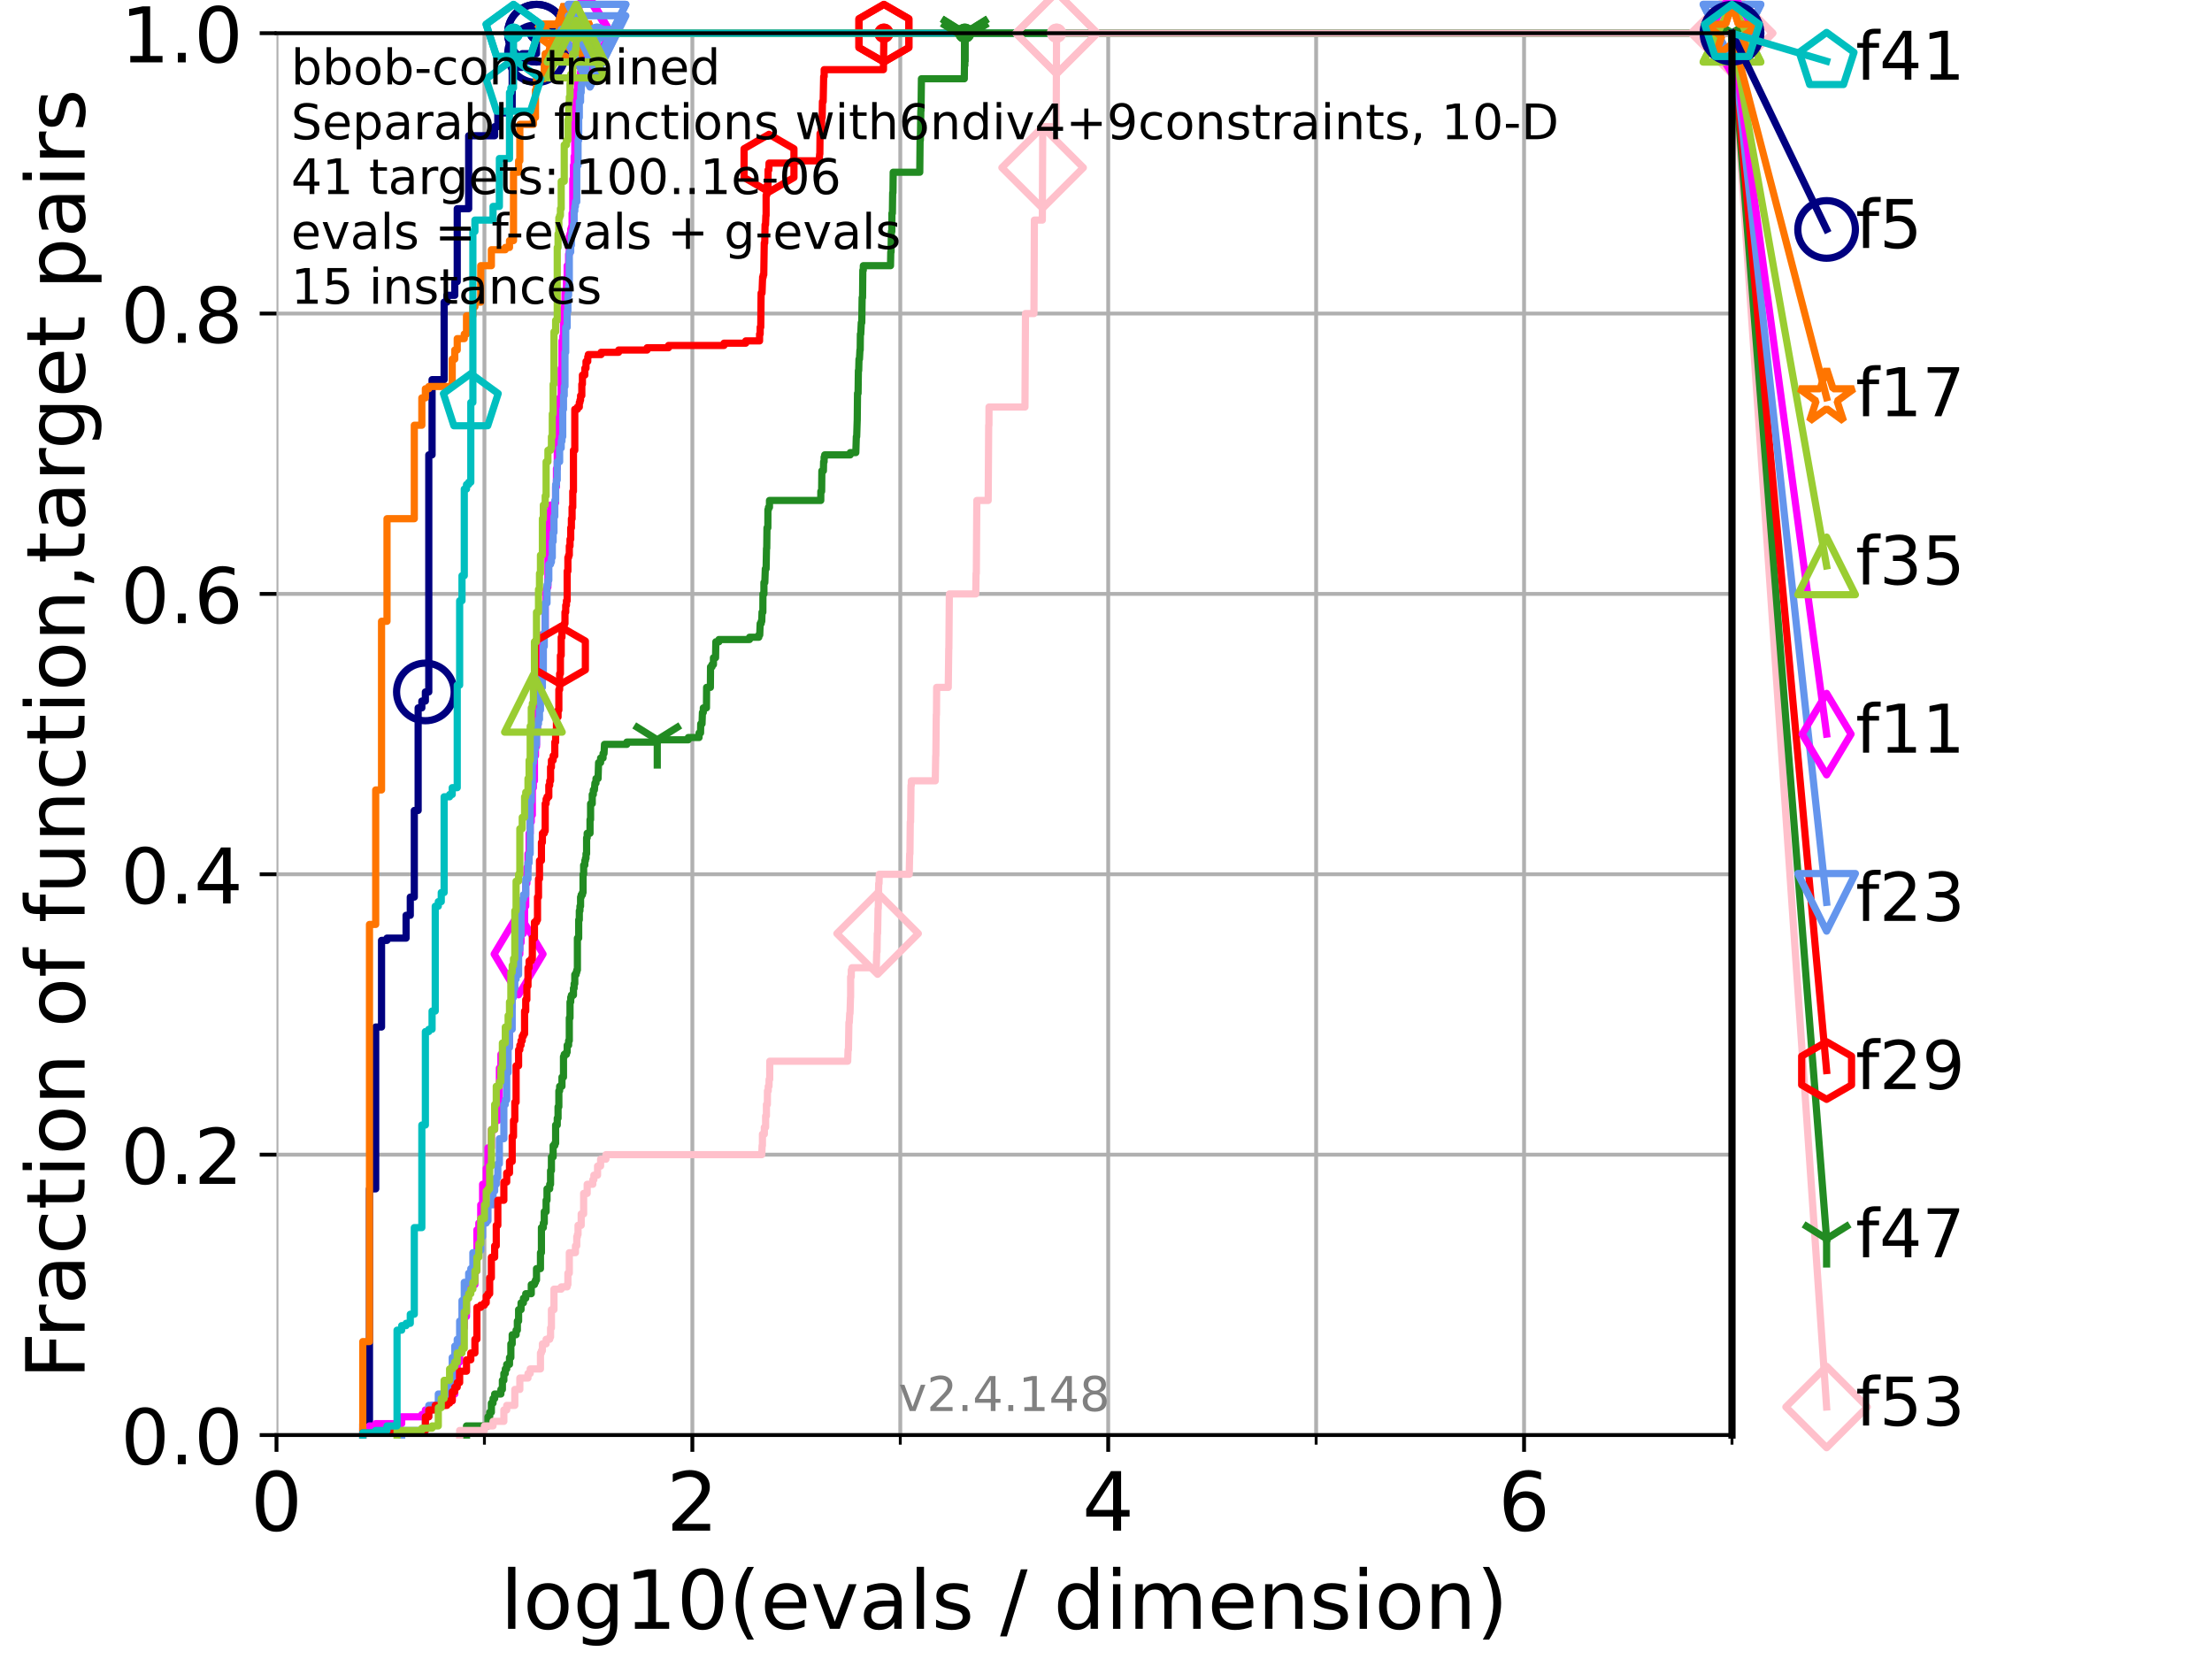 <?xml version="1.0" encoding="utf-8" standalone="no"?>
<!DOCTYPE svg PUBLIC "-//W3C//DTD SVG 1.1//EN"
  "http://www.w3.org/Graphics/SVG/1.1/DTD/svg11.dtd">
<!-- Created with matplotlib (https://matplotlib.org/) -->
<svg height="345.6pt" version="1.1" viewBox="0 0 460.8 345.6" width="460.8pt" xmlns="http://www.w3.org/2000/svg" xmlns:xlink="http://www.w3.org/1999/xlink">
 <defs>
  <style type="text/css">*{stroke-linecap:butt;stroke-linejoin:round;}</style>
 </defs>
 <g id="figure_1">
  <g id="patch_1">
   <path d="M 0 345.6 
L 460.8 345.6 
L 460.8 0 
L 0 0 
z
" style="fill:#ffffff;"/>
  </g>
  <g id="axes_1">
   <g id="patch_2">
    <path d="M 57.6 298.944 
L 360.806 298.944 
L 360.806 6.912 
L 57.6 6.912 
z
" style="fill:#ffffff;"/>
   </g>
   <g id="matplotlib.axis_1">
    <g id="xtick_1">
     <g id="line2d_1">
      <path clip-path="url(#pa73d8b28d7)" d="M 57.6 298.944 
L 57.6 6.912 
" style="fill:none;stroke:#b0b0b0;stroke-linecap:square;stroke-width:0.8;"/>
     </g>
     <g id="line2d_2">
      <defs>
       <path d="M 0 0 
L 0 3.5 
" id="m2965faa735" style="stroke:#000000;stroke-width:0.8;"/>
      </defs>
      <g>
       <use style="stroke:#000000;stroke-width:0.8;" x="57.6" xlink:href="#m2965faa735" y="298.944"/>
      </g>
     </g>
     <g id="text_1">
      <!-- 0 -->
      <g transform="translate(52.192 318.861)scale(0.17 -0.17)">
       <defs>
        <path d="M 31.781 66.406 
Q 24.172 66.406 20.328 58.906 
Q 16.5 51.422 16.5 36.375 
Q 16.5 21.391 20.328 13.891 
Q 24.172 6.391 31.781 6.391 
Q 39.453 6.391 43.281 13.891 
Q 47.125 21.391 47.125 36.375 
Q 47.125 51.422 43.281 58.906 
Q 39.453 66.406 31.781 66.406 
z
M 31.781 74.219 
Q 44.047 74.219 50.516 64.516 
Q 56.984 54.828 56.984 36.375 
Q 56.984 17.969 50.516 8.266 
Q 44.047 -1.422 31.781 -1.422 
Q 19.531 -1.422 13.062 8.266 
Q 6.594 17.969 6.594 36.375 
Q 6.594 54.828 13.062 64.516 
Q 19.531 74.219 31.781 74.219 
z
" id="DejaVuSans-48"/>
       </defs>
       <use xlink:href="#DejaVuSans-48"/>
      </g>
     </g>
    </g>
    <g id="xtick_2">
     <g id="line2d_3">
      <path clip-path="url(#pa73d8b28d7)" d="M 144.23 298.944 
L 144.23 6.912 
" style="fill:none;stroke:#b0b0b0;stroke-linecap:square;stroke-width:0.8;"/>
     </g>
     <g id="line2d_4">
      <g>
       <use style="stroke:#000000;stroke-width:0.8;" x="144.23" xlink:href="#m2965faa735" y="298.944"/>
      </g>
     </g>
     <g id="text_2">
      <!-- 2 -->
      <g transform="translate(138.822 318.861)scale(0.17 -0.17)">
       <defs>
        <path d="M 19.188 8.297 
L 53.609 8.297 
L 53.609 0 
L 7.328 0 
L 7.328 8.297 
Q 12.938 14.109 22.625 23.891 
Q 32.328 33.688 34.812 36.531 
Q 39.547 41.844 41.422 45.531 
Q 43.312 49.219 43.312 52.781 
Q 43.312 58.594 39.234 62.25 
Q 35.156 65.922 28.609 65.922 
Q 23.969 65.922 18.812 64.312 
Q 13.672 62.703 7.812 59.422 
L 7.812 69.391 
Q 13.766 71.781 18.938 73 
Q 24.125 74.219 28.422 74.219 
Q 39.75 74.219 46.484 68.547 
Q 53.219 62.891 53.219 53.422 
Q 53.219 48.922 51.531 44.891 
Q 49.859 40.875 45.406 35.406 
Q 44.188 33.984 37.641 27.219 
Q 31.109 20.453 19.188 8.297 
z
" id="DejaVuSans-50"/>
       </defs>
       <use xlink:href="#DejaVuSans-50"/>
      </g>
     </g>
    </g>
    <g id="xtick_3">
     <g id="line2d_5">
      <path clip-path="url(#pa73d8b28d7)" d="M 230.861 298.944 
L 230.861 6.912 
" style="fill:none;stroke:#b0b0b0;stroke-linecap:square;stroke-width:0.8;"/>
     </g>
     <g id="line2d_6">
      <g>
       <use style="stroke:#000000;stroke-width:0.8;" x="230.861" xlink:href="#m2965faa735" y="298.944"/>
      </g>
     </g>
     <g id="text_3">
      <!-- 4 -->
      <g transform="translate(225.453 318.861)scale(0.17 -0.17)">
       <defs>
        <path d="M 37.797 64.312 
L 12.891 25.391 
L 37.797 25.391 
z
M 35.203 72.906 
L 47.609 72.906 
L 47.609 25.391 
L 58.016 25.391 
L 58.016 17.188 
L 47.609 17.188 
L 47.609 0 
L 37.797 0 
L 37.797 17.188 
L 4.891 17.188 
L 4.891 26.703 
z
" id="DejaVuSans-52"/>
       </defs>
       <use xlink:href="#DejaVuSans-52"/>
      </g>
     </g>
    </g>
    <g id="xtick_4">
     <g id="line2d_7">
      <path clip-path="url(#pa73d8b28d7)" d="M 317.491 298.944 
L 317.491 6.912 
" style="fill:none;stroke:#b0b0b0;stroke-linecap:square;stroke-width:0.8;"/>
     </g>
     <g id="line2d_8">
      <g>
       <use style="stroke:#000000;stroke-width:0.8;" x="317.491" xlink:href="#m2965faa735" y="298.944"/>
      </g>
     </g>
     <g id="text_4">
      <!-- 6 -->
      <g transform="translate(312.083 318.861)scale(0.17 -0.17)">
       <defs>
        <path d="M 33.016 40.375 
Q 26.375 40.375 22.484 35.828 
Q 18.609 31.297 18.609 23.391 
Q 18.609 15.531 22.484 10.953 
Q 26.375 6.391 33.016 6.391 
Q 39.656 6.391 43.531 10.953 
Q 47.406 15.531 47.406 23.391 
Q 47.406 31.297 43.531 35.828 
Q 39.656 40.375 33.016 40.375 
z
M 52.594 71.297 
L 52.594 62.312 
Q 48.875 64.062 45.094 64.984 
Q 41.312 65.922 37.594 65.922 
Q 27.828 65.922 22.672 59.328 
Q 17.531 52.734 16.797 39.406 
Q 19.672 43.656 24.016 45.922 
Q 28.375 48.188 33.594 48.188 
Q 44.578 48.188 50.953 41.516 
Q 57.328 34.859 57.328 23.391 
Q 57.328 12.156 50.688 5.359 
Q 44.047 -1.422 33.016 -1.422 
Q 20.359 -1.422 13.672 8.266 
Q 6.984 17.969 6.984 36.375 
Q 6.984 53.656 15.188 63.938 
Q 23.391 74.219 37.203 74.219 
Q 40.922 74.219 44.703 73.484 
Q 48.484 72.75 52.594 71.297 
z
" id="DejaVuSans-54"/>
       </defs>
       <use xlink:href="#DejaVuSans-54"/>
      </g>
     </g>
    </g>
    <g id="xtick_5">
     <g id="line2d_9">
      <path clip-path="url(#pa73d8b28d7)" d="M 100.915 298.944 
L 100.915 6.912 
" style="fill:none;stroke:#b0b0b0;stroke-linecap:square;stroke-width:0.8;"/>
     </g>
     <g id="line2d_10">
      <defs>
       <path d="M 0 0 
L 0 2 
" id="md80021295e" style="stroke:#000000;stroke-width:0.6;"/>
      </defs>
      <g>
       <use style="stroke:#000000;stroke-width:0.6;" x="100.915" xlink:href="#md80021295e" y="298.944"/>
      </g>
     </g>
    </g>
    <g id="xtick_6">
     <g id="line2d_11">
      <path clip-path="url(#pa73d8b28d7)" d="M 187.546 298.944 
L 187.546 6.912 
" style="fill:none;stroke:#b0b0b0;stroke-linecap:square;stroke-width:0.8;"/>
     </g>
     <g id="line2d_12">
      <g>
       <use style="stroke:#000000;stroke-width:0.6;" x="187.546" xlink:href="#md80021295e" y="298.944"/>
      </g>
     </g>
    </g>
    <g id="xtick_7">
     <g id="line2d_13">
      <path clip-path="url(#pa73d8b28d7)" d="M 274.176 298.944 
L 274.176 6.912 
" style="fill:none;stroke:#b0b0b0;stroke-linecap:square;stroke-width:0.8;"/>
     </g>
     <g id="line2d_14">
      <g>
       <use style="stroke:#000000;stroke-width:0.6;" x="274.176" xlink:href="#md80021295e" y="298.944"/>
      </g>
     </g>
    </g>
    <g id="xtick_8">
     <g id="line2d_15">
      <path clip-path="url(#pa73d8b28d7)" d="M 360.806 298.944 
L 360.806 6.912 
" style="fill:none;stroke:#b0b0b0;stroke-linecap:square;stroke-width:0.8;"/>
     </g>
     <g id="line2d_16">
      <g>
       <use style="stroke:#000000;stroke-width:0.6;" x="360.806" xlink:href="#md80021295e" y="298.944"/>
      </g>
     </g>
    </g>
    <g id="text_5">
     <!-- log10(evals / dimension) -->
     <g transform="translate(104.239 339.314)scale(0.17 -0.17)">
      <defs>
       <path d="M 9.422 75.984 
L 18.406 75.984 
L 18.406 0 
L 9.422 0 
z
" id="DejaVuSans-108"/>
       <path d="M 30.609 48.391 
Q 23.391 48.391 19.188 42.75 
Q 14.984 37.109 14.984 27.297 
Q 14.984 17.484 19.156 11.844 
Q 23.344 6.203 30.609 6.203 
Q 37.797 6.203 41.984 11.859 
Q 46.188 17.531 46.188 27.297 
Q 46.188 37.016 41.984 42.703 
Q 37.797 48.391 30.609 48.391 
z
M 30.609 56 
Q 42.328 56 49.016 48.375 
Q 55.719 40.766 55.719 27.297 
Q 55.719 13.875 49.016 6.219 
Q 42.328 -1.422 30.609 -1.422 
Q 18.844 -1.422 12.172 6.219 
Q 5.516 13.875 5.516 27.297 
Q 5.516 40.766 12.172 48.375 
Q 18.844 56 30.609 56 
z
" id="DejaVuSans-111"/>
       <path d="M 45.406 27.984 
Q 45.406 37.75 41.375 43.109 
Q 37.359 48.484 30.078 48.484 
Q 22.859 48.484 18.828 43.109 
Q 14.797 37.75 14.797 27.984 
Q 14.797 18.266 18.828 12.891 
Q 22.859 7.516 30.078 7.516 
Q 37.359 7.516 41.375 12.891 
Q 45.406 18.266 45.406 27.984 
z
M 54.391 6.781 
Q 54.391 -7.172 48.188 -13.984 
Q 42 -20.797 29.203 -20.797 
Q 24.469 -20.797 20.266 -20.094 
Q 16.062 -19.391 12.109 -17.922 
L 12.109 -9.188 
Q 16.062 -11.328 19.922 -12.344 
Q 23.781 -13.375 27.781 -13.375 
Q 36.625 -13.375 41.016 -8.766 
Q 45.406 -4.156 45.406 5.172 
L 45.406 9.625 
Q 42.625 4.781 38.281 2.391 
Q 33.938 0 27.875 0 
Q 17.828 0 11.672 7.656 
Q 5.516 15.328 5.516 27.984 
Q 5.516 40.672 11.672 48.328 
Q 17.828 56 27.875 56 
Q 33.938 56 38.281 53.609 
Q 42.625 51.219 45.406 46.391 
L 45.406 54.688 
L 54.391 54.688 
z
" id="DejaVuSans-103"/>
       <path d="M 12.406 8.297 
L 28.516 8.297 
L 28.516 63.922 
L 10.984 60.406 
L 10.984 69.391 
L 28.422 72.906 
L 38.281 72.906 
L 38.281 8.297 
L 54.391 8.297 
L 54.391 0 
L 12.406 0 
z
" id="DejaVuSans-49"/>
       <path d="M 31 75.875 
Q 24.469 64.656 21.281 53.656 
Q 18.109 42.672 18.109 31.391 
Q 18.109 20.125 21.312 9.062 
Q 24.516 -2 31 -13.188 
L 23.188 -13.188 
Q 15.875 -1.703 12.234 9.375 
Q 8.594 20.453 8.594 31.391 
Q 8.594 42.281 12.203 53.312 
Q 15.828 64.359 23.188 75.875 
z
" id="DejaVuSans-40"/>
       <path d="M 56.203 29.594 
L 56.203 25.203 
L 14.891 25.203 
Q 15.484 15.922 20.484 11.062 
Q 25.484 6.203 34.422 6.203 
Q 39.594 6.203 44.453 7.469 
Q 49.312 8.734 54.109 11.281 
L 54.109 2.781 
Q 49.266 0.734 44.188 -0.344 
Q 39.109 -1.422 33.891 -1.422 
Q 20.797 -1.422 13.156 6.188 
Q 5.516 13.812 5.516 26.812 
Q 5.516 40.234 12.766 48.109 
Q 20.016 56 32.328 56 
Q 43.359 56 49.781 48.891 
Q 56.203 41.797 56.203 29.594 
z
M 47.219 32.234 
Q 47.125 39.594 43.094 43.984 
Q 39.062 48.391 32.422 48.391 
Q 24.906 48.391 20.391 44.141 
Q 15.875 39.891 15.188 32.172 
z
" id="DejaVuSans-101"/>
       <path d="M 2.984 54.688 
L 12.5 54.688 
L 29.594 8.797 
L 46.688 54.688 
L 56.203 54.688 
L 35.688 0 
L 23.484 0 
z
" id="DejaVuSans-118"/>
       <path d="M 34.281 27.484 
Q 23.391 27.484 19.188 25 
Q 14.984 22.516 14.984 16.5 
Q 14.984 11.719 18.141 8.906 
Q 21.297 6.109 26.703 6.109 
Q 34.188 6.109 38.703 11.406 
Q 43.219 16.703 43.219 25.484 
L 43.219 27.484 
z
M 52.203 31.203 
L 52.203 0 
L 43.219 0 
L 43.219 8.297 
Q 40.141 3.328 35.547 0.953 
Q 30.953 -1.422 24.312 -1.422 
Q 15.922 -1.422 10.953 3.297 
Q 6 8.016 6 15.922 
Q 6 25.141 12.172 29.828 
Q 18.359 34.516 30.609 34.516 
L 43.219 34.516 
L 43.219 35.406 
Q 43.219 41.609 39.141 45 
Q 35.062 48.391 27.688 48.391 
Q 23 48.391 18.547 47.266 
Q 14.109 46.141 10.016 43.891 
L 10.016 52.203 
Q 14.938 54.109 19.578 55.047 
Q 24.219 56 28.609 56 
Q 40.484 56 46.344 49.844 
Q 52.203 43.703 52.203 31.203 
z
" id="DejaVuSans-97"/>
       <path d="M 44.281 53.078 
L 44.281 44.578 
Q 40.484 46.531 36.375 47.5 
Q 32.281 48.484 27.875 48.484 
Q 21.188 48.484 17.844 46.438 
Q 14.5 44.391 14.5 40.281 
Q 14.5 37.156 16.891 35.375 
Q 19.281 33.594 26.516 31.984 
L 29.594 31.297 
Q 39.156 29.25 43.188 25.516 
Q 47.219 21.781 47.219 15.094 
Q 47.219 7.469 41.188 3.016 
Q 35.156 -1.422 24.609 -1.422 
Q 20.219 -1.422 15.453 -0.562 
Q 10.688 0.297 5.422 2 
L 5.422 11.281 
Q 10.406 8.688 15.234 7.391 
Q 20.062 6.109 24.812 6.109 
Q 31.156 6.109 34.562 8.281 
Q 37.984 10.453 37.984 14.406 
Q 37.984 18.062 35.516 20.016 
Q 33.062 21.969 24.703 23.781 
L 21.578 24.516 
Q 13.234 26.266 9.516 29.906 
Q 5.812 33.547 5.812 39.891 
Q 5.812 47.609 11.281 51.797 
Q 16.75 56 26.812 56 
Q 31.781 56 36.172 55.266 
Q 40.578 54.547 44.281 53.078 
z
" id="DejaVuSans-115"/>
       <path id="DejaVuSans-32"/>
       <path d="M 25.391 72.906 
L 33.688 72.906 
L 8.297 -9.281 
L 0 -9.281 
z
" id="DejaVuSans-47"/>
       <path d="M 45.406 46.391 
L 45.406 75.984 
L 54.391 75.984 
L 54.391 0 
L 45.406 0 
L 45.406 8.203 
Q 42.578 3.328 38.25 0.953 
Q 33.938 -1.422 27.875 -1.422 
Q 17.969 -1.422 11.734 6.484 
Q 5.516 14.406 5.516 27.297 
Q 5.516 40.188 11.734 48.094 
Q 17.969 56 27.875 56 
Q 33.938 56 38.25 53.625 
Q 42.578 51.266 45.406 46.391 
z
M 14.797 27.297 
Q 14.797 17.391 18.875 11.75 
Q 22.953 6.109 30.078 6.109 
Q 37.203 6.109 41.297 11.75 
Q 45.406 17.391 45.406 27.297 
Q 45.406 37.203 41.297 42.844 
Q 37.203 48.484 30.078 48.484 
Q 22.953 48.484 18.875 42.844 
Q 14.797 37.203 14.797 27.297 
z
" id="DejaVuSans-100"/>
       <path d="M 9.422 54.688 
L 18.406 54.688 
L 18.406 0 
L 9.422 0 
z
M 9.422 75.984 
L 18.406 75.984 
L 18.406 64.594 
L 9.422 64.594 
z
" id="DejaVuSans-105"/>
       <path d="M 52 44.188 
Q 55.375 50.25 60.062 53.125 
Q 64.75 56 71.094 56 
Q 79.641 56 84.281 50.016 
Q 88.922 44.047 88.922 33.016 
L 88.922 0 
L 79.891 0 
L 79.891 32.719 
Q 79.891 40.578 77.094 44.375 
Q 74.312 48.188 68.609 48.188 
Q 61.625 48.188 57.562 43.547 
Q 53.516 38.922 53.516 30.906 
L 53.516 0 
L 44.484 0 
L 44.484 32.719 
Q 44.484 40.625 41.703 44.406 
Q 38.922 48.188 33.109 48.188 
Q 26.219 48.188 22.156 43.531 
Q 18.109 38.875 18.109 30.906 
L 18.109 0 
L 9.078 0 
L 9.078 54.688 
L 18.109 54.688 
L 18.109 46.188 
Q 21.188 51.219 25.484 53.609 
Q 29.781 56 35.688 56 
Q 41.656 56 45.828 52.969 
Q 50 49.953 52 44.188 
z
" id="DejaVuSans-109"/>
       <path d="M 54.891 33.016 
L 54.891 0 
L 45.906 0 
L 45.906 32.719 
Q 45.906 40.484 42.875 44.328 
Q 39.844 48.188 33.797 48.188 
Q 26.516 48.188 22.312 43.547 
Q 18.109 38.922 18.109 30.906 
L 18.109 0 
L 9.078 0 
L 9.078 54.688 
L 18.109 54.688 
L 18.109 46.188 
Q 21.344 51.125 25.703 53.562 
Q 30.078 56 35.797 56 
Q 45.219 56 50.047 50.172 
Q 54.891 44.344 54.891 33.016 
z
" id="DejaVuSans-110"/>
       <path d="M 8.016 75.875 
L 15.828 75.875 
Q 23.141 64.359 26.781 53.312 
Q 30.422 42.281 30.422 31.391 
Q 30.422 20.453 26.781 9.375 
Q 23.141 -1.703 15.828 -13.188 
L 8.016 -13.188 
Q 14.5 -2 17.703 9.062 
Q 20.906 20.125 20.906 31.391 
Q 20.906 42.672 17.703 53.656 
Q 14.5 64.656 8.016 75.875 
z
" id="DejaVuSans-41"/>
      </defs>
      <use xlink:href="#DejaVuSans-108"/>
      <use x="27.783" xlink:href="#DejaVuSans-111"/>
      <use x="88.965" xlink:href="#DejaVuSans-103"/>
      <use x="152.441" xlink:href="#DejaVuSans-49"/>
      <use x="216.064" xlink:href="#DejaVuSans-48"/>
      <use x="279.688" xlink:href="#DejaVuSans-40"/>
      <use x="318.701" xlink:href="#DejaVuSans-101"/>
      <use x="380.225" xlink:href="#DejaVuSans-118"/>
      <use x="439.404" xlink:href="#DejaVuSans-97"/>
      <use x="500.684" xlink:href="#DejaVuSans-108"/>
      <use x="528.467" xlink:href="#DejaVuSans-115"/>
      <use x="580.566" xlink:href="#DejaVuSans-32"/>
      <use x="612.354" xlink:href="#DejaVuSans-47"/>
      <use x="646.045" xlink:href="#DejaVuSans-32"/>
      <use x="677.832" xlink:href="#DejaVuSans-100"/>
      <use x="741.309" xlink:href="#DejaVuSans-105"/>
      <use x="769.092" xlink:href="#DejaVuSans-109"/>
      <use x="866.504" xlink:href="#DejaVuSans-101"/>
      <use x="928.027" xlink:href="#DejaVuSans-110"/>
      <use x="991.406" xlink:href="#DejaVuSans-115"/>
      <use x="1043.506" xlink:href="#DejaVuSans-105"/>
      <use x="1071.289" xlink:href="#DejaVuSans-111"/>
      <use x="1132.471" xlink:href="#DejaVuSans-110"/>
      <use x="1195.85" xlink:href="#DejaVuSans-41"/>
     </g>
    </g>
   </g>
   <g id="matplotlib.axis_2">
    <g id="ytick_1">
     <g id="line2d_17">
      <path clip-path="url(#pa73d8b28d7)" d="M 57.6 298.944 
L 360.806 298.944 
" style="fill:none;stroke:#b0b0b0;stroke-linecap:square;stroke-width:0.8;"/>
     </g>
     <g id="line2d_18">
      <defs>
       <path d="M 0 0 
L -3.5 0 
" id="md581a43ca0" style="stroke:#000000;stroke-width:0.8;"/>
      </defs>
      <g>
       <use style="stroke:#000000;stroke-width:0.8;" x="57.6" xlink:href="#md581a43ca0" y="298.944"/>
      </g>
     </g>
     <g id="text_6">
      <!-- 0.0 -->
      <g transform="translate(25.155 305.023)scale(0.16 -0.16)">
       <defs>
        <path d="M 10.688 12.406 
L 21 12.406 
L 21 0 
L 10.688 0 
z
" id="DejaVuSans-46"/>
       </defs>
       <use xlink:href="#DejaVuSans-48"/>
       <use x="63.623" xlink:href="#DejaVuSans-46"/>
       <use x="95.41" xlink:href="#DejaVuSans-48"/>
      </g>
     </g>
    </g>
    <g id="ytick_2">
     <g id="line2d_19">
      <path clip-path="url(#pa73d8b28d7)" d="M 57.6 240.538 
L 360.806 240.538 
" style="fill:none;stroke:#b0b0b0;stroke-linecap:square;stroke-width:0.8;"/>
     </g>
     <g id="line2d_20">
      <g>
       <use style="stroke:#000000;stroke-width:0.8;" x="57.6" xlink:href="#md581a43ca0" y="240.538"/>
      </g>
     </g>
     <g id="text_7">
      <!-- 0.2 -->
      <g transform="translate(25.155 246.616)scale(0.16 -0.16)">
       <use xlink:href="#DejaVuSans-48"/>
       <use x="63.623" xlink:href="#DejaVuSans-46"/>
       <use x="95.41" xlink:href="#DejaVuSans-50"/>
      </g>
     </g>
    </g>
    <g id="ytick_3">
     <g id="line2d_21">
      <path clip-path="url(#pa73d8b28d7)" d="M 57.6 182.131 
L 360.806 182.131 
" style="fill:none;stroke:#b0b0b0;stroke-linecap:square;stroke-width:0.8;"/>
     </g>
     <g id="line2d_22">
      <g>
       <use style="stroke:#000000;stroke-width:0.8;" x="57.6" xlink:href="#md581a43ca0" y="182.131"/>
      </g>
     </g>
     <g id="text_8">
      <!-- 0.4 -->
      <g transform="translate(25.155 188.21)scale(0.16 -0.16)">
       <use xlink:href="#DejaVuSans-48"/>
       <use x="63.623" xlink:href="#DejaVuSans-46"/>
       <use x="95.41" xlink:href="#DejaVuSans-52"/>
      </g>
     </g>
    </g>
    <g id="ytick_4">
     <g id="line2d_23">
      <path clip-path="url(#pa73d8b28d7)" d="M 57.6 123.725 
L 360.806 123.725 
" style="fill:none;stroke:#b0b0b0;stroke-linecap:square;stroke-width:0.8;"/>
     </g>
     <g id="line2d_24">
      <g>
       <use style="stroke:#000000;stroke-width:0.8;" x="57.6" xlink:href="#md581a43ca0" y="123.725"/>
      </g>
     </g>
     <g id="text_9">
      <!-- 0.6 -->
      <g transform="translate(25.155 129.804)scale(0.16 -0.16)">
       <use xlink:href="#DejaVuSans-48"/>
       <use x="63.623" xlink:href="#DejaVuSans-46"/>
       <use x="95.41" xlink:href="#DejaVuSans-54"/>
      </g>
     </g>
    </g>
    <g id="ytick_5">
     <g id="line2d_25">
      <path clip-path="url(#pa73d8b28d7)" d="M 57.6 65.318 
L 360.806 65.318 
" style="fill:none;stroke:#b0b0b0;stroke-linecap:square;stroke-width:0.8;"/>
     </g>
     <g id="line2d_26">
      <g>
       <use style="stroke:#000000;stroke-width:0.8;" x="57.6" xlink:href="#md581a43ca0" y="65.318"/>
      </g>
     </g>
     <g id="text_10">
      <!-- 0.8 -->
      <g transform="translate(25.155 71.397)scale(0.16 -0.16)">
       <defs>
        <path d="M 31.781 34.625 
Q 24.75 34.625 20.719 30.859 
Q 16.703 27.094 16.703 20.516 
Q 16.703 13.922 20.719 10.156 
Q 24.75 6.391 31.781 6.391 
Q 38.812 6.391 42.859 10.172 
Q 46.922 13.969 46.922 20.516 
Q 46.922 27.094 42.891 30.859 
Q 38.875 34.625 31.781 34.625 
z
M 21.922 38.812 
Q 15.578 40.375 12.031 44.719 
Q 8.5 49.078 8.5 55.328 
Q 8.5 64.062 14.719 69.141 
Q 20.953 74.219 31.781 74.219 
Q 42.672 74.219 48.875 69.141 
Q 55.078 64.062 55.078 55.328 
Q 55.078 49.078 51.531 44.719 
Q 48 40.375 41.703 38.812 
Q 48.828 37.156 52.797 32.312 
Q 56.781 27.484 56.781 20.516 
Q 56.781 9.906 50.312 4.234 
Q 43.844 -1.422 31.781 -1.422 
Q 19.734 -1.422 13.25 4.234 
Q 6.781 9.906 6.781 20.516 
Q 6.781 27.484 10.781 32.312 
Q 14.797 37.156 21.922 38.812 
z
M 18.312 54.391 
Q 18.312 48.734 21.844 45.562 
Q 25.391 42.391 31.781 42.391 
Q 38.141 42.391 41.719 45.562 
Q 45.312 48.734 45.312 54.391 
Q 45.312 60.062 41.719 63.234 
Q 38.141 66.406 31.781 66.406 
Q 25.391 66.406 21.844 63.234 
Q 18.312 60.062 18.312 54.391 
z
" id="DejaVuSans-56"/>
       </defs>
       <use xlink:href="#DejaVuSans-48"/>
       <use x="63.623" xlink:href="#DejaVuSans-46"/>
       <use x="95.41" xlink:href="#DejaVuSans-56"/>
      </g>
     </g>
    </g>
    <g id="ytick_6">
     <g id="line2d_27">
      <path clip-path="url(#pa73d8b28d7)" d="M 57.6 6.912 
L 360.806 6.912 
" style="fill:none;stroke:#b0b0b0;stroke-linecap:square;stroke-width:0.8;"/>
     </g>
     <g id="line2d_28">
      <g>
       <use style="stroke:#000000;stroke-width:0.8;" x="57.6" xlink:href="#md581a43ca0" y="6.912"/>
      </g>
     </g>
     <g id="text_11">
      <!-- 1.0 -->
      <g transform="translate(25.155 12.991)scale(0.16 -0.16)">
       <use xlink:href="#DejaVuSans-49"/>
       <use x="63.623" xlink:href="#DejaVuSans-46"/>
       <use x="95.41" xlink:href="#DejaVuSans-48"/>
      </g>
     </g>
    </g>
    <g id="text_12">
     <!-- Fraction of function,target pairs -->
     <g transform="translate(17.62 287.313)rotate(-90)scale(0.17 -0.17)">
      <defs>
       <path d="M 9.812 72.906 
L 51.703 72.906 
L 51.703 64.594 
L 19.672 64.594 
L 19.672 43.109 
L 48.578 43.109 
L 48.578 34.812 
L 19.672 34.812 
L 19.672 0 
L 9.812 0 
z
" id="DejaVuSans-70"/>
       <path d="M 41.109 46.297 
Q 39.594 47.172 37.812 47.578 
Q 36.031 48 33.891 48 
Q 26.266 48 22.188 43.047 
Q 18.109 38.094 18.109 28.812 
L 18.109 0 
L 9.078 0 
L 9.078 54.688 
L 18.109 54.688 
L 18.109 46.188 
Q 20.953 51.172 25.484 53.578 
Q 30.031 56 36.531 56 
Q 37.453 56 38.578 55.875 
Q 39.703 55.766 41.062 55.516 
z
" id="DejaVuSans-114"/>
       <path d="M 48.781 52.594 
L 48.781 44.188 
Q 44.969 46.297 41.141 47.344 
Q 37.312 48.391 33.406 48.391 
Q 24.656 48.391 19.812 42.844 
Q 14.984 37.312 14.984 27.297 
Q 14.984 17.281 19.812 11.734 
Q 24.656 6.203 33.406 6.203 
Q 37.312 6.203 41.141 7.25 
Q 44.969 8.297 48.781 10.406 
L 48.781 2.094 
Q 45.016 0.344 40.984 -0.531 
Q 36.969 -1.422 32.422 -1.422 
Q 20.062 -1.422 12.781 6.344 
Q 5.516 14.109 5.516 27.297 
Q 5.516 40.672 12.859 48.328 
Q 20.219 56 33.016 56 
Q 37.156 56 41.109 55.141 
Q 45.062 54.297 48.781 52.594 
z
" id="DejaVuSans-99"/>
       <path d="M 18.312 70.219 
L 18.312 54.688 
L 36.812 54.688 
L 36.812 47.703 
L 18.312 47.703 
L 18.312 18.016 
Q 18.312 11.328 20.141 9.422 
Q 21.969 7.516 27.594 7.516 
L 36.812 7.516 
L 36.812 0 
L 27.594 0 
Q 17.188 0 13.234 3.875 
Q 9.281 7.766 9.281 18.016 
L 9.281 47.703 
L 2.688 47.703 
L 2.688 54.688 
L 9.281 54.688 
L 9.281 70.219 
z
" id="DejaVuSans-116"/>
       <path d="M 37.109 75.984 
L 37.109 68.5 
L 28.516 68.5 
Q 23.688 68.5 21.797 66.547 
Q 19.922 64.594 19.922 59.516 
L 19.922 54.688 
L 34.719 54.688 
L 34.719 47.703 
L 19.922 47.703 
L 19.922 0 
L 10.891 0 
L 10.891 47.703 
L 2.297 47.703 
L 2.297 54.688 
L 10.891 54.688 
L 10.891 58.5 
Q 10.891 67.625 15.141 71.797 
Q 19.391 75.984 28.609 75.984 
z
" id="DejaVuSans-102"/>
       <path d="M 8.5 21.578 
L 8.5 54.688 
L 17.484 54.688 
L 17.484 21.922 
Q 17.484 14.156 20.5 10.266 
Q 23.531 6.391 29.594 6.391 
Q 36.859 6.391 41.078 11.031 
Q 45.312 15.672 45.312 23.688 
L 45.312 54.688 
L 54.297 54.688 
L 54.297 0 
L 45.312 0 
L 45.312 8.406 
Q 42.047 3.422 37.719 1 
Q 33.406 -1.422 27.688 -1.422 
Q 18.266 -1.422 13.375 4.438 
Q 8.5 10.297 8.5 21.578 
z
M 31.109 56 
z
" id="DejaVuSans-117"/>
       <path d="M 11.719 12.406 
L 22.016 12.406 
L 22.016 4 
L 14.016 -11.625 
L 7.719 -11.625 
L 11.719 4 
z
" id="DejaVuSans-44"/>
       <path d="M 18.109 8.203 
L 18.109 -20.797 
L 9.078 -20.797 
L 9.078 54.688 
L 18.109 54.688 
L 18.109 46.391 
Q 20.953 51.266 25.266 53.625 
Q 29.594 56 35.594 56 
Q 45.562 56 51.781 48.094 
Q 58.016 40.188 58.016 27.297 
Q 58.016 14.406 51.781 6.484 
Q 45.562 -1.422 35.594 -1.422 
Q 29.594 -1.422 25.266 0.953 
Q 20.953 3.328 18.109 8.203 
z
M 48.688 27.297 
Q 48.688 37.203 44.609 42.844 
Q 40.531 48.484 33.406 48.484 
Q 26.266 48.484 22.188 42.844 
Q 18.109 37.203 18.109 27.297 
Q 18.109 17.391 22.188 11.75 
Q 26.266 6.109 33.406 6.109 
Q 40.531 6.109 44.609 11.75 
Q 48.688 17.391 48.688 27.297 
z
" id="DejaVuSans-112"/>
      </defs>
      <use xlink:href="#DejaVuSans-70"/>
      <use x="50.27" xlink:href="#DejaVuSans-114"/>
      <use x="91.383" xlink:href="#DejaVuSans-97"/>
      <use x="152.662" xlink:href="#DejaVuSans-99"/>
      <use x="207.643" xlink:href="#DejaVuSans-116"/>
      <use x="246.852" xlink:href="#DejaVuSans-105"/>
      <use x="274.635" xlink:href="#DejaVuSans-111"/>
      <use x="335.816" xlink:href="#DejaVuSans-110"/>
      <use x="399.195" xlink:href="#DejaVuSans-32"/>
      <use x="430.982" xlink:href="#DejaVuSans-111"/>
      <use x="492.164" xlink:href="#DejaVuSans-102"/>
      <use x="527.369" xlink:href="#DejaVuSans-32"/>
      <use x="559.156" xlink:href="#DejaVuSans-102"/>
      <use x="594.361" xlink:href="#DejaVuSans-117"/>
      <use x="657.74" xlink:href="#DejaVuSans-110"/>
      <use x="721.119" xlink:href="#DejaVuSans-99"/>
      <use x="776.1" xlink:href="#DejaVuSans-116"/>
      <use x="815.309" xlink:href="#DejaVuSans-105"/>
      <use x="843.092" xlink:href="#DejaVuSans-111"/>
      <use x="904.273" xlink:href="#DejaVuSans-110"/>
      <use x="967.652" xlink:href="#DejaVuSans-44"/>
      <use x="999.439" xlink:href="#DejaVuSans-116"/>
      <use x="1038.648" xlink:href="#DejaVuSans-97"/>
      <use x="1099.928" xlink:href="#DejaVuSans-114"/>
      <use x="1139.291" xlink:href="#DejaVuSans-103"/>
      <use x="1202.768" xlink:href="#DejaVuSans-101"/>
      <use x="1264.291" xlink:href="#DejaVuSans-116"/>
      <use x="1303.5" xlink:href="#DejaVuSans-32"/>
      <use x="1335.287" xlink:href="#DejaVuSans-112"/>
      <use x="1398.764" xlink:href="#DejaVuSans-97"/>
      <use x="1460.043" xlink:href="#DejaVuSans-105"/>
      <use x="1487.826" xlink:href="#DejaVuSans-114"/>
      <use x="1528.939" xlink:href="#DejaVuSans-115"/>
     </g>
    </g>
   </g>
   <g id="line2d_29">
    <defs>
     <path d="M 0 1.5 
C 0.398 1.5 0.779 1.342 1.061 1.061 
C 1.342 0.779 1.5 0.398 1.5 0 
C 1.5 -0.398 1.342 -0.779 1.061 -1.061 
C 0.779 -1.342 0.398 -1.5 0 -1.5 
C -0.398 -1.5 -0.779 -1.342 -1.061 -1.061 
C -1.342 -0.779 -1.5 -0.398 -1.5 0 
C -1.5 0.398 -1.342 0.779 -1.061 1.061 
C -0.779 1.342 -0.398 1.5 0 1.5 
z
" id="m7c3a2c9ba3" style="stroke:#000080;"/>
    </defs>
    <g>
     <use style="fill:#000080;stroke:#000080;" x="111.762" xlink:href="#m7c3a2c9ba3" y="6.912"/>
     <use style="fill:#000080;stroke:#000080;" x="111.762" xlink:href="#m7c3a2c9ba3" y="6.912"/>
    </g>
   </g>
   <g id="line2d_30">
    <path d="M 75.575 298.944 
L 75.575 296.57 
L 76.969 296.57 
L 76.969 247.66 
L 78.267 247.66 
L 78.267 213.946 
L 79.481 213.946 
L 79.481 195.902 
L 80.621 195.902 
L 80.621 195.427 
L 84.596 195.427 
L 84.596 190.678 
L 85.471 190.678 
L 85.471 186.88 
L 86.307 186.88 
L 86.307 168.835 
L 87.108 168.835 
L 87.108 147.467 
L 87.876 147.467 
L 87.876 146.043 
L 88.614 146.043 
L 88.614 144.143 
L 89.324 144.143 
L 89.324 94.759 
L 90.008 94.759 
L 90.008 79.089 
L 92.52 79.089 
L 92.52 62.944 
L 93.099 62.944 
L 93.099 61.52 
L 94.736 61.52 
L 94.736 58.671 
L 95.251 58.671 
L 95.251 43.475 
L 97.635 43.475 
L 97.635 28.28 
L 103.047 28.28 
L 103.047 26.381 
L 103.707 26.381 
L 103.707 23.532 
L 106.138 23.532 
L 106.138 22.582 
L 106.699 22.582 
L 106.699 14.035 
L 108.792 14.035 
L 108.792 11.186 
L 111.762 11.186 
L 111.762 6.912 
L 360.806 6.912 
" style="fill:none;stroke:#000080;stroke-linecap:square;stroke-width:1.5;"/>
   </g>
   <g id="line2d_31">
    <defs>
     <path d="M 0 6 
C 1.591 6 3.117 5.368 4.243 4.243 
C 5.368 3.117 6 1.591 6 0 
C 6 -1.591 5.368 -3.117 4.243 -4.243 
C 3.117 -5.368 1.591 -6 0 -6 
C -1.591 -6 -3.117 -5.368 -4.243 -4.243 
C -5.368 -3.117 -6 -1.591 -6 0 
C -6 1.591 -5.368 3.117 -4.243 4.243 
C -3.117 5.368 -1.591 6 0 6 
z
" id="m7546dd6299" style="stroke:#000080;stroke-width:1.5;"/>
    </defs>
    <g>
     <use style="fill-opacity:0;stroke:#000080;stroke-width:1.5;" x="88.614" xlink:href="#m7546dd6299" y="144.143"/>
     <use style="fill-opacity:0;stroke:#000080;stroke-width:1.5;" x="111.762" xlink:href="#m7546dd6299" y="11.186"/>
     <use style="fill-opacity:0;stroke:#000080;stroke-width:1.5;" x="111.762" xlink:href="#m7546dd6299" y="6.912"/>
     <use style="fill-opacity:0;stroke:#000080;stroke-width:1.5;" x="111.762" xlink:href="#m7546dd6299" y="6.912"/>
     <use style="fill-opacity:0;stroke:#000080;stroke-width:1.5;" x="360.806" xlink:href="#m7546dd6299" y="6.912"/>
    </g>
   </g>
   <g id="line2d_32">
    <path style="fill:none;stroke:#000080;stroke-linecap:square;stroke-width:1.5;"/>
    <g/>
   </g>
   <g id="line2d_33">
    <defs>
     <path d="M 0 1.5 
C 0.398 1.5 0.779 1.342 1.061 1.061 
C 1.342 0.779 1.5 0.398 1.5 0 
C 1.5 -0.398 1.342 -0.779 1.061 -1.061 
C 0.779 -1.342 0.398 -1.5 0 -1.5 
C -0.398 -1.5 -0.779 -1.342 -1.061 -1.061 
C -1.342 -0.779 -1.5 -0.398 -1.5 0 
C -1.5 0.398 -1.342 0.779 -1.061 1.061 
C -0.779 1.342 -0.398 1.5 0 1.5 
z
" id="ma8eee78435" style="stroke:#ff00ff;"/>
    </defs>
    <g>
     <use style="fill:#ff00ff;stroke:#ff00ff;" x="122.199" xlink:href="#ma8eee78435" y="6.912"/>
     <use style="fill:#ff00ff;stroke:#ff00ff;" x="122.199" xlink:href="#ma8eee78435" y="6.912"/>
    </g>
   </g>
   <g id="line2d_34">
    <path d="M 75.575 298.944 
L 75.575 297.519 
L 76.969 297.519 
L 76.969 297.045 
L 78.267 297.045 
L 78.267 296.57 
L 83.678 296.57 
L 83.678 295.145 
L 87.876 295.145 
L 87.876 294.67 
L 88.614 294.67 
L 88.614 293.721 
L 90.008 293.721 
L 90.008 292.771 
L 92.52 292.771 
L 92.52 292.296 
L 93.099 292.296 
L 93.099 291.821 
L 94.206 291.821 
L 94.206 290.397 
L 94.736 290.397 
L 94.736 285.173 
L 95.251 285.173 
L 95.251 283.749 
L 95.753 283.749 
L 95.753 279.95 
L 96.241 279.95 
L 96.241 276.626 
L 96.718 276.626 
L 96.718 274.252 
L 97.182 274.252 
L 97.182 268.554 
L 98.078 268.554 
L 98.078 267.604 
L 98.933 267.604 
L 98.933 264.755 
L 99.347 264.755 
L 99.347 256.208 
L 99.751 256.208 
L 99.751 254.783 
L 100.147 254.783 
L 100.147 250.984 
L 100.535 250.984 
L 100.535 246.711 
L 101.288 246.711 
L 101.288 243.387 
L 101.653 243.387 
L 101.653 239.113 
L 102.363 239.113 
L 102.363 235.314 
L 103.047 235.314 
L 103.047 233.415 
L 103.707 233.415 
L 103.707 230.566 
L 104.029 230.566 
L 104.029 222.493 
L 104.345 222.493 
L 104.345 219.644 
L 104.656 219.644 
L 104.656 219.169 
L 105.263 219.169 
L 105.263 218.22 
L 105.851 218.22 
L 105.851 217.745 
L 106.138 217.745 
L 106.138 211.572 
L 106.421 211.572 
L 106.421 209.672 
L 106.699 209.672 
L 106.699 203.499 
L 106.974 203.499 
L 106.974 203.025 
L 107.245 203.025 
L 107.245 202.075 
L 107.512 202.075 
L 107.512 199.226 
L 108.034 199.226 
L 108.034 198.751 
L 108.29 198.751 
L 108.29 196.377 
L 108.543 196.377 
L 108.543 194.477 
L 109.038 194.477 
L 109.038 192.578 
L 109.28 192.578 
L 109.28 188.779 
L 109.52 188.779 
L 109.52 184.031 
L 109.757 184.031 
L 109.757 180.707 
L 109.99 180.707 
L 109.99 177.858 
L 110.221 177.858 
L 110.221 173.584 
L 110.449 173.584 
L 110.449 171.21 
L 110.675 171.21 
L 110.675 169.785 
L 110.897 169.785 
L 110.897 164.087 
L 111.117 164.087 
L 111.117 162.662 
L 111.335 162.662 
L 111.335 157.439 
L 111.55 157.439 
L 111.55 155.54 
L 111.762 155.54 
L 111.762 151.741 
L 111.972 151.741 
L 111.972 145.568 
L 112.18 145.568 
L 112.18 143.194 
L 112.386 143.194 
L 112.386 139.395 
L 112.79 139.395 
L 112.79 132.272 
L 113.574 132.272 
L 113.574 125.624 
L 113.765 125.624 
L 113.765 122.775 
L 113.954 122.775 
L 113.954 122.3 
L 114.142 122.3 
L 114.142 113.278 
L 114.327 113.278 
L 114.327 109.004 
L 114.51 109.004 
L 114.51 106.63 
L 114.692 106.63 
L 114.692 105.206 
L 115.576 105.206 
L 115.576 104.731 
L 115.747 104.731 
L 115.747 101.407 
L 115.918 101.407 
L 115.918 97.608 
L 116.086 97.608 
L 116.086 93.809 
L 116.253 93.809 
L 116.253 90.485 
L 116.419 90.485 
L 116.419 86.687 
L 116.584 86.687 
L 116.584 82.888 
L 116.908 82.888 
L 116.908 76.715 
L 117.068 76.715 
L 117.068 71.017 
L 117.227 71.017 
L 117.227 70.067 
L 117.384 70.067 
L 117.384 64.369 
L 117.54 64.369 
L 117.54 63.894 
L 117.695 63.894 
L 117.695 61.045 
L 117.849 61.045 
L 117.849 60.57 
L 118.001 60.57 
L 118.001 58.196 
L 118.152 58.196 
L 118.152 55.347 
L 118.451 55.347 
L 118.451 52.972 
L 118.598 52.972 
L 118.598 49.174 
L 118.745 49.174 
L 118.745 48.699 
L 118.89 48.699 
L 118.89 47.749 
L 119.034 47.749 
L 119.034 47.274 
L 119.177 47.274 
L 119.177 44.425 
L 119.319 44.425 
L 119.319 37.302 
L 119.46 37.302 
L 119.46 34.453 
L 119.6 34.453 
L 119.6 32.554 
L 119.739 32.554 
L 119.739 22.107 
L 119.876 22.107 
L 119.876 20.208 
L 120.013 20.208 
L 120.013 19.733 
L 120.149 19.733 
L 120.149 18.783 
L 120.284 18.783 
L 120.284 17.359 
L 120.683 17.359 
L 120.683 15.934 
L 120.944 15.934 
L 120.944 14.984 
L 121.073 14.984 
L 121.073 13.085 
L 121.202 13.085 
L 121.202 12.135 
L 121.329 12.135 
L 121.329 10.236 
L 121.582 10.236 
L 121.582 8.811 
L 121.954 8.811 
L 121.954 7.387 
L 122.199 7.387 
L 122.199 6.912 
L 360.806 6.912 
L 360.806 6.912 
" style="fill:none;stroke:#ff00ff;stroke-linecap:square;stroke-width:1.5;"/>
   </g>
   <g id="line2d_35">
    <defs>
     <path d="M -0 8.485 
L 5.091 0 
L 0 -8.485 
L -5.091 -0 
z
" id="mae8122a185" style="stroke:#ff00ff;stroke-linejoin:miter;stroke-width:1.5;"/>
    </defs>
    <g>
     <use style="fill-opacity:0;stroke:#ff00ff;stroke-linejoin:miter;stroke-width:1.5;" x="108.034" xlink:href="#mae8122a185" y="198.751"/>
     <use style="fill-opacity:0;stroke:#ff00ff;stroke-linejoin:miter;stroke-width:1.5;" x="122.199" xlink:href="#mae8122a185" y="7.387"/>
     <use style="fill-opacity:0;stroke:#ff00ff;stroke-linejoin:miter;stroke-width:1.5;" x="122.199" xlink:href="#mae8122a185" y="6.912"/>
     <use style="fill-opacity:0;stroke:#ff00ff;stroke-linejoin:miter;stroke-width:1.5;" x="122.199" xlink:href="#mae8122a185" y="6.912"/>
     <use style="fill-opacity:0;stroke:#ff00ff;stroke-linejoin:miter;stroke-width:1.5;" x="360.806" xlink:href="#mae8122a185" y="6.912"/>
    </g>
   </g>
   <g id="line2d_36">
    <path style="fill:none;stroke:#ff00ff;stroke-linecap:square;stroke-width:1.5;"/>
    <g/>
   </g>
   <g id="line2d_37">
    <defs>
     <path d="M 0 1.5 
C 0.398 1.5 0.779 1.342 1.061 1.061 
C 1.342 0.779 1.5 0.398 1.5 0 
C 1.5 -0.398 1.342 -0.779 1.061 -1.061 
C 0.779 -1.342 0.398 -1.5 0 -1.5 
C -0.398 -1.5 -0.779 -1.342 -1.061 -1.061 
C -1.342 -0.779 -1.5 -0.398 -1.5 0 
C -1.5 0.398 -1.342 0.779 -1.061 1.061 
C -0.779 1.342 -0.398 1.5 0 1.5 
z
" id="mbfbff99faf" style="stroke:#ff7500;"/>
    </defs>
    <g>
     <use style="fill:#ff7500;stroke:#ff7500;" x="117.54" xlink:href="#mbfbff99faf" y="6.912"/>
     <use style="fill:#ff7500;stroke:#ff7500;" x="117.54" xlink:href="#mbfbff99faf" y="6.912"/>
    </g>
   </g>
   <g id="line2d_38">
    <path d="M 75.575 298.944 
L 75.575 279.475 
L 76.969 279.475 
L 76.969 192.578 
L 78.267 192.578 
L 78.267 164.562 
L 79.481 164.562 
L 79.481 129.423 
L 80.621 129.423 
L 80.621 108.055 
L 86.307 108.055 
L 86.307 88.586 
L 87.876 88.586 
L 87.876 82.888 
L 88.614 82.888 
L 88.614 80.988 
L 89.324 80.988 
L 89.324 80.514 
L 94.206 80.514 
L 94.206 74.815 
L 94.736 74.815 
L 94.736 72.916 
L 95.251 72.916 
L 95.251 70.542 
L 96.718 70.542 
L 96.718 69.592 
L 97.182 69.592 
L 97.182 65.793 
L 98.51 65.793 
L 98.51 63.894 
L 98.933 63.894 
L 98.933 62.944 
L 100.147 62.944 
L 100.147 55.347 
L 102.363 55.347 
L 102.363 52.023 
L 105.263 52.023 
L 105.263 51.548 
L 106.138 51.548 
L 106.138 50.123 
L 106.974 50.123 
L 106.974 35.878 
L 108.034 35.878 
L 108.034 33.504 
L 108.29 33.504 
L 108.29 25.906 
L 111.117 25.906 
L 111.117 24.481 
L 111.55 24.481 
L 111.55 18.783 
L 111.762 18.783 
L 111.762 16.409 
L 113.381 16.409 
L 113.381 13.56 
L 113.574 13.56 
L 113.574 11.186 
L 115.576 11.186 
L 115.576 9.286 
L 117.54 9.286 
L 117.54 6.912 
L 360.806 6.912 
" style="fill:none;stroke:#ff7500;stroke-linecap:square;stroke-width:1.5;"/>
   </g>
   <g id="line2d_39">
    <defs>
     <path d="M 0 -6 
L -1.347 -1.854 
L -5.706 -1.854 
L -2.18 0.708 
L -3.527 4.854 
L -0 2.292 
L 3.527 4.854 
L 2.18 0.708 
L 5.706 -1.854 
L 1.347 -1.854 
z
" id="m8ebb048339" style="stroke:#ff7500;stroke-linejoin:bevel;stroke-width:1.5;"/>
    </defs>
    <g>
     <use style="fill-opacity:0;stroke:#ff7500;stroke-linejoin:bevel;stroke-width:1.5;" x="117.54" xlink:href="#m8ebb048339" y="9.286"/>
     <use style="fill-opacity:0;stroke:#ff7500;stroke-linejoin:bevel;stroke-width:1.5;" x="117.54" xlink:href="#m8ebb048339" y="6.912"/>
     <use style="fill-opacity:0;stroke:#ff7500;stroke-linejoin:bevel;stroke-width:1.5;" x="117.54" xlink:href="#m8ebb048339" y="6.912"/>
     <use style="fill-opacity:0;stroke:#ff7500;stroke-linejoin:bevel;stroke-width:1.5;" x="117.54" xlink:href="#m8ebb048339" y="6.912"/>
     <use style="fill-opacity:0;stroke:#ff7500;stroke-linejoin:bevel;stroke-width:1.5;" x="360.806" xlink:href="#m8ebb048339" y="6.912"/>
    </g>
   </g>
   <g id="line2d_40">
    <path style="fill:none;stroke:#ff7500;stroke-linecap:square;stroke-width:1.5;"/>
    <g/>
   </g>
   <g id="line2d_41">
    <defs>
     <path d="M 0 1.5 
C 0.398 1.5 0.779 1.342 1.061 1.061 
C 1.342 0.779 1.5 0.398 1.5 0 
C 1.5 -0.398 1.342 -0.779 1.061 -1.061 
C 0.779 -1.342 0.398 -1.5 0 -1.5 
C -0.398 -1.5 -0.779 -1.342 -1.061 -1.061 
C -1.342 -0.779 -1.5 -0.398 -1.5 0 
C -1.5 0.398 -1.342 0.779 -1.061 1.061 
C -0.779 1.342 -0.398 1.5 0 1.5 
z
" id="m9a94150b1b" style="stroke:#6495ed;"/>
    </defs>
    <g>
     <use style="fill:#6495ed;stroke:#6495ed;" x="124.374" xlink:href="#m9a94150b1b" y="6.912"/>
     <use style="fill:#6495ed;stroke:#6495ed;" x="124.374" xlink:href="#m9a94150b1b" y="6.912"/>
    </g>
   </g>
   <g id="line2d_42">
    <path d="M 83.678 298.944 
L 83.678 297.994 
L 88.614 297.994 
L 88.614 295.145 
L 89.324 295.145 
L 89.324 292.771 
L 91.306 292.771 
L 91.306 290.397 
L 93.66 290.397 
L 93.66 287.548 
L 94.206 287.548 
L 94.206 282.799 
L 94.736 282.799 
L 94.736 280.425 
L 95.251 280.425 
L 95.251 279 
L 95.753 279 
L 95.753 275.202 
L 96.241 275.202 
L 96.241 270.928 
L 96.718 270.928 
L 96.718 267.129 
L 97.635 267.129 
L 97.635 265.23 
L 98.078 265.23 
L 98.078 264.28 
L 98.51 264.28 
L 98.51 260.956 
L 99.751 260.956 
L 99.751 260.481 
L 100.147 260.481 
L 100.147 257.632 
L 100.535 257.632 
L 100.535 254.783 
L 101.288 254.783 
L 101.288 254.308 
L 101.653 254.308 
L 101.653 250.984 
L 102.708 250.984 
L 102.708 248.135 
L 103.047 248.135 
L 103.047 246.711 
L 103.38 246.711 
L 103.38 245.286 
L 103.707 245.286 
L 103.707 242.437 
L 104.029 242.437 
L 104.029 237.214 
L 104.962 237.214 
L 104.962 230.091 
L 105.263 230.091 
L 105.263 229.141 
L 105.559 229.141 
L 105.559 223.443 
L 105.851 223.443 
L 105.851 218.22 
L 106.138 218.22 
L 106.138 214.421 
L 106.699 214.421 
L 106.699 207.773 
L 106.974 207.773 
L 106.974 205.874 
L 107.245 205.874 
L 107.245 203.974 
L 107.512 203.974 
L 107.512 203.025 
L 108.034 203.025 
L 108.034 197.801 
L 108.29 197.801 
L 108.29 194.952 
L 108.543 194.952 
L 108.543 189.254 
L 108.792 189.254 
L 108.792 187.355 
L 109.038 187.355 
L 109.038 186.405 
L 109.52 186.405 
L 109.52 183.081 
L 109.99 183.081 
L 109.99 179.757 
L 110.221 179.757 
L 110.221 177.858 
L 110.449 177.858 
L 110.449 166.936 
L 110.675 166.936 
L 110.675 164.087 
L 110.897 164.087 
L 110.897 158.864 
L 111.117 158.864 
L 111.117 157.914 
L 111.335 157.914 
L 111.335 156.015 
L 111.55 156.015 
L 111.55 155.065 
L 111.762 155.065 
L 111.762 151.741 
L 111.972 151.741 
L 111.972 150.791 
L 112.18 150.791 
L 112.18 149.841 
L 112.386 149.841 
L 112.386 147.942 
L 112.589 147.942 
L 112.589 144.143 
L 112.79 144.143 
L 112.79 143.194 
L 112.989 143.194 
L 112.989 139.87 
L 113.186 139.87 
L 113.186 134.646 
L 113.381 134.646 
L 113.381 131.797 
L 113.574 131.797 
L 113.574 125.624 
L 113.954 125.624 
L 113.954 121.825 
L 114.142 121.825 
L 114.142 120.876 
L 114.327 120.876 
L 114.327 117.552 
L 114.692 117.552 
L 114.692 117.077 
L 114.872 117.077 
L 114.872 116.127 
L 115.051 116.127 
L 115.051 112.803 
L 115.227 112.803 
L 115.227 110.904 
L 115.402 110.904 
L 115.402 107.58 
L 115.576 107.58 
L 115.576 104.256 
L 115.747 104.256 
L 115.747 100.932 
L 115.918 100.932 
L 115.918 99.982 
L 116.086 99.982 
L 116.086 96.184 
L 116.584 96.184 
L 116.584 93.334 
L 116.908 93.334 
L 116.908 91.91 
L 117.068 91.91 
L 117.068 90.96 
L 117.227 90.96 
L 117.227 85.262 
L 117.384 85.262 
L 117.384 82.413 
L 117.54 82.413 
L 117.54 80.514 
L 117.695 80.514 
L 117.695 73.391 
L 117.849 73.391 
L 117.849 68.167 
L 118.152 68.167 
L 118.152 64.844 
L 118.302 64.844 
L 118.302 61.52 
L 118.451 61.52 
L 118.451 59.62 
L 118.598 59.62 
L 118.598 52.497 
L 118.89 52.497 
L 118.89 51.073 
L 119.034 51.073 
L 119.034 49.174 
L 119.177 49.174 
L 119.177 48.224 
L 119.46 48.224 
L 119.46 46.799 
L 119.6 46.799 
L 119.6 43.95 
L 119.739 43.95 
L 119.739 43.001 
L 119.876 43.001 
L 119.876 42.051 
L 120.149 42.051 
L 120.149 34.453 
L 120.418 34.453 
L 120.418 29.23 
L 120.551 29.23 
L 120.551 24.481 
L 120.683 24.481 
L 120.683 21.157 
L 120.944 21.157 
L 120.944 19.258 
L 121.073 19.258 
L 121.073 17.834 
L 121.202 17.834 
L 121.202 17.359 
L 121.329 17.359 
L 121.329 16.884 
L 121.582 16.884 
L 121.582 16.409 
L 121.954 16.409 
L 121.954 14.984 
L 122.077 14.984 
L 122.077 13.085 
L 122.199 13.085 
L 122.199 12.61 
L 122.913 12.61 
L 122.913 12.135 
L 123.145 12.135 
L 123.145 9.286 
L 124.374 9.286 
L 124.374 6.912 
L 360.806 6.912 
L 360.806 6.912 
" style="fill:none;stroke:#6495ed;stroke-linecap:square;stroke-width:1.5;"/>
   </g>
   <g id="line2d_43">
    <defs>
     <path d="M -0 6 
L 6 -6 
L -6 -6 
z
" id="m57a2006437" style="stroke:#6495ed;stroke-linejoin:miter;stroke-width:1.5;"/>
    </defs>
    <g>
     <use style="fill-opacity:0;stroke:#6495ed;stroke-linejoin:miter;stroke-width:1.5;" x="122.913" xlink:href="#m57a2006437" y="12.135"/>
     <use style="fill-opacity:0;stroke:#6495ed;stroke-linejoin:miter;stroke-width:1.5;" x="124.374" xlink:href="#m57a2006437" y="9.286"/>
     <use style="fill-opacity:0;stroke:#6495ed;stroke-linejoin:miter;stroke-width:1.5;" x="124.374" xlink:href="#m57a2006437" y="6.912"/>
     <use style="fill-opacity:0;stroke:#6495ed;stroke-linejoin:miter;stroke-width:1.5;" x="124.374" xlink:href="#m57a2006437" y="6.912"/>
     <use style="fill-opacity:0;stroke:#6495ed;stroke-linejoin:miter;stroke-width:1.5;" x="360.806" xlink:href="#m57a2006437" y="6.912"/>
    </g>
   </g>
   <g id="line2d_44">
    <path style="fill:none;stroke:#6495ed;stroke-linecap:square;stroke-width:1.5;"/>
    <g/>
   </g>
   <g id="line2d_45">
    <defs>
     <path d="M 0 1.5 
C 0.398 1.5 0.779 1.342 1.061 1.061 
C 1.342 0.779 1.5 0.398 1.5 0 
C 1.5 -0.398 1.342 -0.779 1.061 -1.061 
C 0.779 -1.342 0.398 -1.5 0 -1.5 
C -0.398 -1.5 -0.779 -1.342 -1.061 -1.061 
C -1.342 -0.779 -1.5 -0.398 -1.5 0 
C -1.5 0.398 -1.342 0.779 -1.061 1.061 
C -0.779 1.342 -0.398 1.5 0 1.5 
z
" id="m06f1f85bea" style="stroke:#ff0000;"/>
    </defs>
    <g>
     <use style="fill:#ff0000;stroke:#ff0000;" x="184.135" xlink:href="#m06f1f85bea" y="6.912"/>
     <use style="fill:#ff0000;stroke:#ff0000;" x="184.135" xlink:href="#m06f1f85bea" y="6.912"/>
    </g>
   </g>
   <g id="line2d_46">
    <path d="M 75.575 298.944 
L 75.575 298.469 
L 87.876 298.469 
L 87.876 297.994 
L 88.614 297.994 
L 88.614 295.145 
L 89.324 295.145 
L 89.324 293.721 
L 90.668 293.721 
L 90.668 292.771 
L 93.099 292.771 
L 93.099 292.296 
L 93.66 292.296 
L 93.66 291.821 
L 94.206 291.821 
L 94.206 289.922 
L 94.736 289.922 
L 94.736 288.972 
L 95.251 288.972 
L 95.251 288.022 
L 95.753 288.022 
L 95.753 285.648 
L 97.182 285.648 
L 97.182 283.274 
L 98.078 283.274 
L 98.078 281.849 
L 98.933 281.849 
L 98.933 279 
L 99.347 279 
L 99.347 272.352 
L 100.147 272.352 
L 100.147 271.878 
L 100.915 271.878 
L 100.915 271.403 
L 101.288 271.403 
L 101.288 269.978 
L 101.653 269.978 
L 101.653 269.503 
L 102.011 269.503 
L 102.011 266.179 
L 102.363 266.179 
L 102.363 261.906 
L 103.047 261.906 
L 103.047 259.532 
L 103.38 259.532 
L 103.38 255.258 
L 103.707 255.258 
L 103.707 250.035 
L 104.962 250.035 
L 104.962 246.236 
L 105.559 246.236 
L 105.559 244.336 
L 106.138 244.336 
L 106.138 241.962 
L 106.699 241.962 
L 106.699 236.739 
L 106.974 236.739 
L 106.974 233.415 
L 107.245 233.415 
L 107.245 229.616 
L 107.512 229.616 
L 107.512 222.018 
L 108.034 222.018 
L 108.034 218.695 
L 108.29 218.695 
L 108.29 217.745 
L 108.543 217.745 
L 108.543 216.795 
L 108.792 216.795 
L 108.792 215.845 
L 109.038 215.845 
L 109.038 215.371 
L 109.28 215.371 
L 109.28 210.622 
L 109.52 210.622 
L 109.52 208.248 
L 109.757 208.248 
L 109.757 205.399 
L 109.99 205.399 
L 109.99 201.6 
L 110.221 201.6 
L 110.221 200.175 
L 110.675 200.175 
L 110.675 199.701 
L 110.897 199.701 
L 110.897 195.427 
L 111.335 195.427 
L 111.335 192.103 
L 111.762 192.103 
L 111.762 191.628 
L 111.972 191.628 
L 111.972 186.88 
L 112.18 186.88 
L 112.18 183.081 
L 112.386 183.081 
L 112.386 179.282 
L 112.79 179.282 
L 112.79 175.483 
L 112.989 175.483 
L 112.989 173.584 
L 113.381 173.584 
L 113.381 173.109 
L 113.574 173.109 
L 113.574 167.411 
L 113.765 167.411 
L 113.765 166.461 
L 113.954 166.461 
L 113.954 165.986 
L 114.327 165.986 
L 114.327 163.612 
L 114.51 163.612 
L 114.51 162.662 
L 114.692 162.662 
L 114.692 159.813 
L 114.872 159.813 
L 114.872 158.389 
L 115.227 158.389 
L 115.227 157.439 
L 115.576 157.439 
L 115.576 154.59 
L 115.747 154.59 
L 115.747 152.216 
L 115.918 152.216 
L 115.918 149.367 
L 116.253 149.367 
L 116.253 147.942 
L 116.419 147.942 
L 116.419 143.668 
L 116.584 143.668 
L 116.584 140.345 
L 116.746 140.345 
L 116.746 136.546 
L 116.908 136.546 
L 116.908 132.747 
L 117.068 132.747 
L 117.068 130.373 
L 117.54 130.373 
L 117.54 129.898 
L 117.695 129.898 
L 117.695 127.524 
L 117.849 127.524 
L 117.849 126.099 
L 118.001 126.099 
L 118.001 125.149 
L 118.152 125.149 
L 118.152 118.976 
L 118.302 118.976 
L 118.302 116.127 
L 118.451 116.127 
L 118.451 115.652 
L 118.598 115.652 
L 118.598 113.753 
L 118.745 113.753 
L 118.745 112.328 
L 118.89 112.328 
L 118.89 109.954 
L 119.034 109.954 
L 119.034 108.055 
L 119.177 108.055 
L 119.177 105.681 
L 119.319 105.681 
L 119.319 102.357 
L 119.46 102.357 
L 119.46 93.809 
L 119.739 93.809 
L 119.739 85.262 
L 120.284 85.262 
L 120.284 84.787 
L 120.683 84.787 
L 120.683 83.838 
L 120.814 83.838 
L 120.814 83.363 
L 120.944 83.363 
L 120.944 82.413 
L 121.202 82.413 
L 121.202 80.039 
L 121.329 80.039 
L 121.329 78.139 
L 121.831 78.139 
L 121.831 76.715 
L 122.077 76.715 
L 122.077 75.29 
L 122.44 75.29 
L 122.44 74.341 
L 122.559 74.341 
L 122.559 73.866 
L 125.219 73.866 
L 125.219 73.391 
L 128.872 73.391 
L 128.872 72.916 
L 134.808 72.916 
L 134.808 72.441 
L 139.265 72.441 
L 139.265 71.966 
L 150.827 71.966 
L 150.827 71.491 
L 155.35 71.491 
L 155.35 71.017 
L 158.232 71.017 
L 158.232 69.592 
L 158.357 69.592 
L 158.357 68.167 
L 158.481 68.167 
L 158.551 61.045 
L 158.743 61.045 
L 158.848 58.196 
L 158.865 58.196 
L 158.865 57.721 
L 158.985 57.721 
L 158.985 57.246 
L 159.105 57.246 
L 159.207 50.598 
L 159.309 50.598 
L 159.376 46.799 
L 159.477 46.799 
L 159.544 44.9 
L 159.594 44.9 
L 159.594 40.626 
L 159.743 40.626 
L 159.743 38.727 
L 159.988 38.727 
L 160.005 35.403 
L 160.167 35.403 
L 160.199 33.978 
L 165.028 33.978 
L 165.028 33.504 
L 170.64 33.504 
L 170.75 32.079 
L 170.787 32.079 
L 170.833 27.805 
L 171.087 27.805 
L 171.186 24.481 
L 171.276 24.481 
L 171.329 21.157 
L 171.48 21.157 
L 171.586 15.934 
L 171.691 15.934 
L 171.691 14.51 
L 184.036 14.51 
L 184.135 6.912 
L 360.806 6.912 
L 360.806 6.912 
" style="fill:none;stroke:#ff0000;stroke-linecap:square;stroke-width:1.5;"/>
   </g>
   <g id="line2d_47">
    <defs>
     <path d="M 0 -6 
L -5.196 -3 
L -5.196 3 
L -0 6 
L 5.196 3 
L 5.196 -3 
z
" id="mbe99fc129d" style="stroke:#ff0000;stroke-linejoin:miter;stroke-width:1.5;"/>
    </defs>
    <g>
     <use style="fill-opacity:0;stroke:#ff0000;stroke-linejoin:miter;stroke-width:1.5;" x="116.746" xlink:href="#mbe99fc129d" y="136.546"/>
     <use style="fill-opacity:0;stroke:#ff0000;stroke-linejoin:miter;stroke-width:1.5;" x="160.199" xlink:href="#mbe99fc129d" y="33.978"/>
     <use style="fill-opacity:0;stroke:#ff0000;stroke-linejoin:miter;stroke-width:1.5;" x="184.135" xlink:href="#mbe99fc129d" y="6.912"/>
     <use style="fill-opacity:0;stroke:#ff0000;stroke-linejoin:miter;stroke-width:1.5;" x="184.135" xlink:href="#mbe99fc129d" y="6.912"/>
     <use style="fill-opacity:0;stroke:#ff0000;stroke-linejoin:miter;stroke-width:1.5;" x="360.806" xlink:href="#mbe99fc129d" y="6.912"/>
    </g>
   </g>
   <g id="line2d_48">
    <path style="fill:none;stroke:#ff0000;stroke-linecap:square;stroke-width:1.5;"/>
    <g/>
   </g>
   <g id="line2d_49">
    <defs>
     <path d="M 0 1.5 
C 0.398 1.5 0.779 1.342 1.061 1.061 
C 1.342 0.779 1.5 0.398 1.5 0 
C 1.5 -0.398 1.342 -0.779 1.061 -1.061 
C 0.779 -1.342 0.398 -1.5 0 -1.5 
C -0.398 -1.5 -0.779 -1.342 -1.061 -1.061 
C -1.342 -0.779 -1.5 -0.398 -1.5 0 
C -1.5 0.398 -1.342 0.779 -1.061 1.061 
C -0.779 1.342 -0.398 1.5 0 1.5 
z
" id="ma84f3b3012" style="stroke:#9acd32;"/>
    </defs>
    <g>
     <use style="fill:#9acd32;stroke:#9acd32;" x="120.013" xlink:href="#ma84f3b3012" y="6.912"/>
     <use style="fill:#9acd32;stroke:#9acd32;" x="120.013" xlink:href="#ma84f3b3012" y="6.912"/>
    </g>
   </g>
   <g id="line2d_50">
    <path d="M 82.713 298.944 
L 82.713 297.994 
L 87.876 297.994 
L 87.876 297.519 
L 90.008 297.519 
L 90.008 297.045 
L 91.306 297.045 
L 91.306 293.246 
L 91.923 293.246 
L 91.923 291.346 
L 92.52 291.346 
L 92.52 287.548 
L 93.66 287.548 
L 93.66 285.173 
L 94.206 285.173 
L 94.206 284.699 
L 94.736 284.699 
L 94.736 283.749 
L 95.251 283.749 
L 95.251 281.849 
L 96.241 281.849 
L 96.241 280.9 
L 96.718 280.9 
L 96.718 273.302 
L 97.182 273.302 
L 97.182 270.453 
L 97.635 270.453 
L 97.635 269.503 
L 98.078 269.503 
L 98.078 268.554 
L 98.51 268.554 
L 98.51 267.129 
L 98.933 267.129 
L 98.933 264.755 
L 99.347 264.755 
L 99.347 261.906 
L 99.751 261.906 
L 99.751 259.057 
L 100.147 259.057 
L 100.147 253.833 
L 100.915 253.833 
L 100.915 250.984 
L 101.288 250.984 
L 101.288 248.135 
L 101.653 248.135 
L 101.653 247.66 
L 102.011 247.66 
L 102.011 242.912 
L 102.363 242.912 
L 102.363 235.314 
L 103.047 235.314 
L 103.047 230.091 
L 103.38 230.091 
L 103.38 226.292 
L 104.029 226.292 
L 104.029 225.342 
L 104.345 225.342 
L 104.345 222.493 
L 104.656 222.493 
L 104.656 217.27 
L 105.263 217.27 
L 105.263 213.946 
L 105.851 213.946 
L 105.851 211.572 
L 106.138 211.572 
L 106.138 208.723 
L 106.421 208.723 
L 106.421 202.55 
L 106.699 202.55 
L 106.699 201.125 
L 106.974 201.125 
L 106.974 199.701 
L 107.245 199.701 
L 107.245 189.729 
L 107.512 189.729 
L 107.512 183.556 
L 108.034 183.556 
L 108.034 182.131 
L 108.29 182.131 
L 108.29 172.634 
L 108.792 172.634 
L 108.792 170.26 
L 109.28 170.26 
L 109.28 165.986 
L 109.52 165.986 
L 109.52 165.037 
L 109.99 165.037 
L 109.99 162.188 
L 110.221 162.188 
L 110.221 158.389 
L 110.449 158.389 
L 110.449 151.266 
L 110.675 151.266 
L 110.675 147.467 
L 110.897 147.467 
L 110.897 146.518 
L 111.117 146.518 
L 111.117 140.819 
L 111.335 140.819 
L 111.335 133.697 
L 111.762 133.697 
L 111.762 127.524 
L 112.18 127.524 
L 112.18 122.775 
L 112.386 122.775 
L 112.386 119.451 
L 112.589 119.451 
L 112.589 115.652 
L 112.989 115.652 
L 112.989 108.055 
L 113.186 108.055 
L 113.186 105.206 
L 113.574 105.206 
L 113.574 103.306 
L 113.765 103.306 
L 113.765 96.184 
L 114.142 96.184 
L 114.142 93.809 
L 114.692 93.809 
L 114.692 93.334 
L 114.872 93.334 
L 114.872 90.96 
L 115.051 90.96 
L 115.051 86.212 
L 115.227 86.212 
L 115.227 80.039 
L 115.402 80.039 
L 115.402 69.117 
L 115.747 69.117 
L 115.747 66.743 
L 116.086 66.743 
L 116.086 51.548 
L 116.253 51.548 
L 116.253 48.699 
L 116.419 48.699 
L 116.419 45.375 
L 116.584 45.375 
L 116.584 44.9 
L 116.746 44.9 
L 116.746 43.475 
L 116.908 43.475 
L 116.908 37.777 
L 117.54 37.777 
L 117.54 30.18 
L 118.001 30.18 
L 118.001 29.23 
L 118.302 29.23 
L 118.302 24.956 
L 118.451 24.956 
L 118.451 21.632 
L 118.598 21.632 
L 118.598 20.208 
L 118.745 20.208 
L 118.745 17.359 
L 118.89 17.359 
L 118.89 15.459 
L 119.319 15.459 
L 119.319 11.186 
L 119.876 11.186 
L 119.876 10.236 
L 120.013 10.236 
L 120.013 6.912 
L 360.806 6.912 
L 360.806 6.912 
" style="fill:none;stroke:#9acd32;stroke-linecap:square;stroke-width:1.5;"/>
   </g>
   <g id="line2d_51">
    <defs>
     <path d="M 0 -6 
L -6 6 
L 6 6 
z
" id="m8ad6ac924c" style="stroke:#9acd32;stroke-linejoin:miter;stroke-width:1.5;"/>
    </defs>
    <g>
     <use style="fill-opacity:0;stroke:#9acd32;stroke-linejoin:miter;stroke-width:1.5;" x="111.117" xlink:href="#m8ad6ac924c" y="146.518"/>
     <use style="fill-opacity:0;stroke:#9acd32;stroke-linejoin:miter;stroke-width:1.5;" x="120.013" xlink:href="#m8ad6ac924c" y="10.236"/>
     <use style="fill-opacity:0;stroke:#9acd32;stroke-linejoin:miter;stroke-width:1.5;" x="120.013" xlink:href="#m8ad6ac924c" y="6.912"/>
     <use style="fill-opacity:0;stroke:#9acd32;stroke-linejoin:miter;stroke-width:1.5;" x="120.013" xlink:href="#m8ad6ac924c" y="6.912"/>
     <use style="fill-opacity:0;stroke:#9acd32;stroke-linejoin:miter;stroke-width:1.5;" x="360.806" xlink:href="#m8ad6ac924c" y="6.912"/>
    </g>
   </g>
   <g id="line2d_52">
    <path style="fill:none;stroke:#9acd32;stroke-linecap:square;stroke-width:1.5;"/>
    <g/>
   </g>
   <g id="line2d_53">
    <defs>
     <path d="M 0 1.5 
C 0.398 1.5 0.779 1.342 1.061 1.061 
C 1.342 0.779 1.5 0.398 1.5 0 
C 1.5 -0.398 1.342 -0.779 1.061 -1.061 
C 0.779 -1.342 0.398 -1.5 0 -1.5 
C -0.398 -1.5 -0.779 -1.342 -1.061 -1.061 
C -1.342 -0.779 -1.5 -0.398 -1.5 0 
C -1.5 0.398 -1.342 0.779 -1.061 1.061 
C -0.779 1.342 -0.398 1.5 0 1.5 
z
" id="meef512570b" style="stroke:#00bfbf;"/>
    </defs>
    <g>
     <use style="fill:#00bfbf;stroke:#00bfbf;" x="106.974" xlink:href="#meef512570b" y="6.912"/>
     <use style="fill:#00bfbf;stroke:#00bfbf;" x="106.974" xlink:href="#meef512570b" y="6.912"/>
    </g>
   </g>
   <g id="line2d_54">
    <path d="M 75.575 298.944 
L 75.575 298.469 
L 78.267 298.469 
L 78.267 297.994 
L 80.621 297.994 
L 80.621 297.045 
L 82.713 297.045 
L 82.713 277.101 
L 83.678 277.101 
L 83.678 276.151 
L 84.596 276.151 
L 84.596 275.676 
L 85.471 275.676 
L 85.471 273.777 
L 86.307 273.777 
L 86.307 255.733 
L 87.876 255.733 
L 87.876 234.365 
L 88.614 234.365 
L 88.614 214.896 
L 89.324 214.896 
L 89.324 214.421 
L 90.008 214.421 
L 90.008 210.622 
L 90.668 210.622 
L 90.668 188.779 
L 91.306 188.779 
L 91.306 187.829 
L 91.923 187.829 
L 91.923 185.93 
L 92.52 185.93 
L 92.52 165.986 
L 93.66 165.986 
L 93.66 165.511 
L 94.206 165.511 
L 94.206 164.087 
L 95.251 164.087 
L 95.251 142.719 
L 95.753 142.719 
L 95.753 125.149 
L 96.241 125.149 
L 96.241 119.926 
L 96.718 119.926 
L 96.718 101.882 
L 97.182 101.882 
L 97.182 100.932 
L 97.635 100.932 
L 97.635 100.457 
L 98.078 100.457 
L 98.078 83.838 
L 98.51 83.838 
L 98.51 48.224 
L 98.933 48.224 
L 98.933 45.85 
L 102.708 45.85 
L 102.708 43.001 
L 104.029 43.001 
L 104.029 33.029 
L 106.138 33.029 
L 106.138 19.258 
L 106.421 19.258 
L 106.421 18.308 
L 106.974 18.308 
L 106.974 6.912 
L 360.806 6.912 
" style="fill:none;stroke:#00bfbf;stroke-linecap:square;stroke-width:1.5;"/>
   </g>
   <g id="line2d_55">
    <defs>
     <path d="M 0 -6 
L -5.706 -1.854 
L -3.527 4.854 
L 3.527 4.854 
L 5.706 -1.854 
z
" id="m88d08911ef" style="stroke:#00bfbf;stroke-linejoin:miter;stroke-width:1.5;"/>
    </defs>
    <g>
     <use style="fill-opacity:0;stroke:#00bfbf;stroke-linejoin:miter;stroke-width:1.5;" x="98.078" xlink:href="#m88d08911ef" y="83.838"/>
     <use style="fill-opacity:0;stroke:#00bfbf;stroke-linejoin:miter;stroke-width:1.5;" x="106.974" xlink:href="#m88d08911ef" y="18.308"/>
     <use style="fill-opacity:0;stroke:#00bfbf;stroke-linejoin:miter;stroke-width:1.5;" x="106.974" xlink:href="#m88d08911ef" y="6.912"/>
     <use style="fill-opacity:0;stroke:#00bfbf;stroke-linejoin:miter;stroke-width:1.5;" x="106.974" xlink:href="#m88d08911ef" y="6.912"/>
     <use style="fill-opacity:0;stroke:#00bfbf;stroke-linejoin:miter;stroke-width:1.5;" x="360.806" xlink:href="#m88d08911ef" y="6.912"/>
    </g>
   </g>
   <g id="line2d_56">
    <path style="fill:none;stroke:#00bfbf;stroke-linecap:square;stroke-width:1.5;"/>
    <g/>
   </g>
   <g id="line2d_57">
    <defs>
     <path d="M 0 1.5 
C 0.398 1.5 0.779 1.342 1.061 1.061 
C 1.342 0.779 1.5 0.398 1.5 0 
C 1.5 -0.398 1.342 -0.779 1.061 -1.061 
C 0.779 -1.342 0.398 -1.5 0 -1.5 
C -0.398 -1.5 -0.779 -1.342 -1.061 -1.061 
C -1.342 -0.779 -1.5 -0.398 -1.5 0 
C -1.5 0.398 -1.342 0.779 -1.061 1.061 
C -0.779 1.342 -0.398 1.5 0 1.5 
z
" id="m2f73e9c7d0" style="stroke:#228b22;"/>
    </defs>
    <g>
     <use style="fill:#228b22;stroke:#228b22;" x="200.987" xlink:href="#m2f73e9c7d0" y="6.912"/>
     <use style="fill:#228b22;stroke:#228b22;" x="200.987" xlink:href="#m2f73e9c7d0" y="6.912"/>
    </g>
   </g>
   <g id="line2d_58">
    <path d="M 97.182 298.944 
L 97.182 297.045 
L 101.653 297.045 
L 101.653 295.145 
L 102.011 295.145 
L 102.011 294.196 
L 102.363 294.196 
L 102.363 292.296 
L 102.708 292.296 
L 102.708 291.346 
L 103.047 291.346 
L 103.047 290.397 
L 104.345 290.397 
L 104.345 289.447 
L 104.656 289.447 
L 104.656 287.548 
L 104.962 287.548 
L 104.962 286.123 
L 105.263 286.123 
L 105.263 285.173 
L 105.559 285.173 
L 105.559 284.224 
L 106.138 284.224 
L 106.138 282.799 
L 106.421 282.799 
L 106.421 279.95 
L 106.699 279.95 
L 106.699 278.051 
L 107.512 278.051 
L 107.512 277.101 
L 107.775 277.101 
L 107.775 275.202 
L 108.034 275.202 
L 108.034 272.827 
L 108.543 272.827 
L 108.543 271.403 
L 109.038 271.403 
L 109.038 270.453 
L 109.52 270.453 
L 109.52 269.503 
L 110.675 269.503 
L 110.675 267.604 
L 111.335 267.604 
L 111.335 267.129 
L 111.55 267.129 
L 111.55 266.654 
L 111.762 266.654 
L 111.762 264.28 
L 112.589 264.28 
L 112.589 260.956 
L 112.79 260.956 
L 112.79 255.733 
L 113.186 255.733 
L 113.186 254.783 
L 113.381 254.783 
L 113.381 252.409 
L 113.765 252.409 
L 113.765 250.035 
L 113.954 250.035 
L 113.954 247.66 
L 114.51 247.66 
L 114.51 246.711 
L 114.692 246.711 
L 114.692 243.862 
L 114.872 243.862 
L 114.872 241.012 
L 115.227 241.012 
L 115.227 238.638 
L 115.576 238.638 
L 115.576 238.163 
L 115.747 238.163 
L 115.747 234.365 
L 116.086 234.365 
L 116.086 232.94 
L 116.253 232.94 
L 116.253 230.566 
L 116.419 230.566 
L 116.419 227.242 
L 116.584 227.242 
L 116.584 226.292 
L 117.068 226.292 
L 117.068 224.393 
L 117.384 224.393 
L 117.384 220.119 
L 117.54 220.119 
L 117.54 219.644 
L 118.001 219.644 
L 118.001 219.169 
L 118.152 219.169 
L 118.152 217.745 
L 118.451 217.745 
L 118.451 216.795 
L 118.598 216.795 
L 118.598 212.047 
L 118.745 212.047 
L 118.745 208.723 
L 118.89 208.723 
L 118.89 207.773 
L 119.034 207.773 
L 119.034 207.298 
L 119.46 207.298 
L 119.46 205.874 
L 119.6 205.874 
L 119.6 204.924 
L 119.739 204.924 
L 119.739 203.025 
L 120.013 203.025 
L 120.013 202.55 
L 120.149 202.55 
L 120.149 202.075 
L 120.284 202.075 
L 120.284 195.427 
L 120.551 195.427 
L 120.551 191.628 
L 120.683 191.628 
L 120.683 189.729 
L 120.814 189.729 
L 120.814 188.779 
L 120.944 188.779 
L 120.944 186.88 
L 121.073 186.88 
L 121.073 186.405 
L 121.329 186.405 
L 121.329 185.93 
L 121.456 185.93 
L 121.456 182.131 
L 121.582 182.131 
L 121.582 180.232 
L 121.831 180.232 
L 121.831 179.282 
L 121.954 179.282 
L 121.954 178.807 
L 122.077 178.807 
L 122.077 177.858 
L 122.199 177.858 
L 122.199 174.534 
L 122.32 174.534 
L 122.32 173.584 
L 122.913 173.584 
L 122.913 170.735 
L 123.03 170.735 
L 123.03 167.411 
L 123.375 167.411 
L 123.375 165.511 
L 123.601 165.511 
L 123.601 164.562 
L 123.825 164.562 
L 123.936 163.137 
L 124.156 163.137 
L 124.156 162.188 
L 124.589 162.188 
L 124.695 158.864 
L 125.116 158.864 
L 125.116 157.914 
L 125.628 157.914 
L 125.628 156.964 
L 125.83 156.964 
L 125.929 155.065 
L 130.579 155.065 
L 130.579 154.59 
L 136.92 154.59 
L 136.92 154.115 
L 143.384 154.115 
L 143.384 153.64 
L 145.626 153.64 
L 145.626 152.691 
L 145.938 152.691 
L 145.972 150.791 
L 146.244 150.791 
L 146.329 148.417 
L 146.513 148.417 
L 146.513 147.467 
L 147.168 147.467 
L 147.2 143.194 
L 147.987 143.194 
L 148.017 138.92 
L 148.322 138.92 
L 148.322 138.445 
L 148.623 138.445 
L 148.623 137.021 
L 149.064 137.021 
L 149.122 133.697 
L 149.764 133.697 
L 149.764 133.222 
L 156.146 133.222 
L 156.146 132.747 
L 158.071 132.747 
L 158.071 132.272 
L 158.268 132.272 
L 158.357 129.898 
L 158.569 129.898 
L 158.569 129.423 
L 158.691 129.423 
L 158.743 127.524 
L 158.917 127.524 
L 158.934 123.725 
L 159.139 123.725 
L 159.139 121.351 
L 159.326 121.351 
L 159.427 118.501 
L 159.594 118.501 
L 159.677 114.228 
L 159.726 114.228 
L 159.776 109.954 
L 159.956 109.954 
L 159.972 106.155 
L 160.086 106.155 
L 160.086 105.681 
L 160.295 105.681 
L 160.295 104.256 
L 170.983 104.256 
L 170.992 102.357 
L 171.164 102.357 
L 171.209 98.083 
L 171.529 98.083 
L 171.573 96.184 
L 171.678 96.184 
L 171.678 95.234 
L 171.8 95.234 
L 171.8 94.759 
L 177.122 94.759 
L 177.122 94.284 
L 178.284 94.284 
L 178.388 90.96 
L 178.462 90.96 
L 178.571 87.636 
L 178.577 87.636 
L 178.638 81.938 
L 178.752 81.938 
L 178.818 77.19 
L 178.884 77.19 
L 178.943 74.815 
L 179.044 74.815 
L 179.138 72.916 
L 179.197 72.916 
L 179.232 69.592 
L 179.314 69.592 
L 179.419 67.218 
L 179.523 67.218 
L 179.598 61.994 
L 179.689 61.994 
L 179.741 56.296 
L 179.837 56.296 
L 179.848 55.347 
L 185.511 55.347 
L 185.562 52.497 
L 185.628 52.497 
L 185.691 48.224 
L 185.782 48.224 
L 185.802 44.425 
L 185.901 44.425 
L 185.959 40.151 
L 186.02 40.151 
L 186.069 35.878 
L 191.604 35.878 
L 191.668 29.23 
L 191.728 29.23 
L 191.827 23.057 
L 191.869 23.057 
L 191.95 16.409 
L 200.882 16.409 
L 200.987 6.912 
L 360.806 6.912 
L 360.806 6.912 
" style="fill:none;stroke:#228b22;stroke-linecap:square;stroke-width:1.5;"/>
   </g>
   <g id="line2d_59">
    <defs>
     <path d="M 0 0 
L 0 6 
M 0 0 
L 4.8 -3 
M 0 0 
L -4.8 -3 
" id="m37fad86e0f" style="stroke:#228b22;stroke-width:1.5;"/>
    </defs>
    <g>
     <use style="fill-opacity:0;stroke:#228b22;stroke-width:1.5;" x="136.92" xlink:href="#m37fad86e0f" y="154.115"/>
     <use style="fill-opacity:0;stroke:#228b22;stroke-width:1.5;" x="200.987" xlink:href="#m37fad86e0f" y="7.862"/>
     <use style="fill-opacity:0;stroke:#228b22;stroke-width:1.5;" x="200.987" xlink:href="#m37fad86e0f" y="6.912"/>
     <use style="fill-opacity:0;stroke:#228b22;stroke-width:1.5;" x="200.987" xlink:href="#m37fad86e0f" y="6.912"/>
     <use style="fill-opacity:0;stroke:#228b22;stroke-width:1.5;" x="360.806" xlink:href="#m37fad86e0f" y="6.912"/>
    </g>
   </g>
   <g id="line2d_60">
    <path style="fill:none;stroke:#228b22;stroke-linecap:square;stroke-width:1.5;"/>
    <g/>
   </g>
   <g id="line2d_61">
    <defs>
     <path d="M 0 1.5 
C 0.398 1.5 0.779 1.342 1.061 1.061 
C 1.342 0.779 1.5 0.398 1.5 0 
C 1.5 -0.398 1.342 -0.779 1.061 -1.061 
C 0.779 -1.342 0.398 -1.5 0 -1.5 
C -0.398 -1.5 -0.779 -1.342 -1.061 -1.061 
C -1.342 -0.779 -1.5 -0.398 -1.5 0 
C -1.5 0.398 -1.342 0.779 -1.061 1.061 
C -0.779 1.342 -0.398 1.5 0 1.5 
z
" id="mcbf3bb49ce" style="stroke:#ffc0cb;"/>
    </defs>
    <g>
     <use style="fill:#ffc0cb;stroke:#ffc0cb;" x="220.101" xlink:href="#mcbf3bb49ce" y="6.912"/>
     <use style="fill:#ffc0cb;stroke:#ffc0cb;" x="220.101" xlink:href="#mcbf3bb49ce" y="6.912"/>
    </g>
   </g>
   <g id="line2d_62">
    <path d="M 95.753 298.944 
L 95.753 297.994 
L 100.915 297.994 
L 100.915 297.045 
L 102.708 297.045 
L 102.708 296.095 
L 104.962 296.095 
L 104.962 293.721 
L 105.559 293.721 
L 105.559 292.771 
L 107.245 292.771 
L 107.245 289.447 
L 108.29 289.447 
L 108.29 287.073 
L 109.99 287.073 
L 109.99 286.123 
L 110.449 286.123 
L 110.449 285.173 
L 112.589 285.173 
L 112.589 281.849 
L 112.79 281.849 
L 112.79 281.375 
L 112.989 281.375 
L 112.989 279.95 
L 113.765 279.95 
L 113.765 279 
L 114.51 279 
L 114.51 278.526 
L 114.692 278.526 
L 114.692 276.626 
L 114.872 276.626 
L 114.872 272.827 
L 115.402 272.827 
L 115.402 268.554 
L 116.908 268.554 
L 116.908 268.079 
L 118.152 268.079 
L 118.152 267.604 
L 118.302 267.604 
L 118.302 265.23 
L 118.598 265.23 
L 118.598 260.956 
L 119.876 260.956 
L 119.876 259.532 
L 120.149 259.532 
L 120.149 257.632 
L 120.284 257.632 
L 120.284 257.157 
L 120.418 257.157 
L 120.418 255.258 
L 121.073 255.258 
L 121.073 252.884 
L 121.582 252.884 
L 121.582 248.61 
L 122.32 248.61 
L 122.32 246.711 
L 123.488 246.711 
L 123.488 245.761 
L 123.714 245.761 
L 123.714 244.811 
L 124.482 244.811 
L 124.482 242.912 
L 125.116 242.912 
L 125.116 241.487 
L 126.226 241.487 
L 126.226 240.538 
L 158.691 240.538 
L 158.761 238.638 
L 158.83 238.638 
L 158.83 236.264 
L 159.224 236.264 
L 159.224 234.839 
L 159.494 234.839 
L 159.494 232.465 
L 159.66 232.465 
L 159.66 230.091 
L 159.858 230.091 
L 159.874 227.242 
L 160.037 227.242 
L 160.037 226.292 
L 160.199 226.292 
L 160.215 224.868 
L 160.343 224.868 
L 160.359 221.069 
L 176.591 221.069 
L 176.665 218.695 
L 176.746 218.695 
L 176.845 212.996 
L 176.925 212.996 
L 177.011 211.097 
L 177.077 211.097 
L 177.175 207.773 
L 177.201 207.773 
L 177.201 203.499 
L 177.337 203.499 
L 177.337 202.075 
L 177.473 202.075 
L 177.473 201.6 
L 182.548 201.6 
L 182.636 198.276 
L 182.705 198.276 
L 182.758 194.477 
L 182.821 194.477 
L 182.917 189.254 
L 182.965 189.254 
L 183.047 184.031 
L 183.123 184.031 
L 183.166 182.131 
L 189.407 182.131 
L 189.499 177.858 
L 189.556 177.858 
L 189.627 171.21 
L 189.694 171.21 
L 189.778 163.612 
L 189.841 163.612 
L 189.841 162.662 
L 194.834 162.662 
L 194.926 157.439 
L 194.956 157.439 
L 195.042 148.892 
L 195.085 148.892 
L 195.123 143.194 
L 197.54 143.194 
L 197.643 135.121 
L 197.668 135.121 
L 197.762 124.2 
L 197.79 124.2 
L 197.79 123.725 
L 203.268 123.725 
L 203.33 119.451 
L 203.387 119.451 
L 203.493 104.256 
L 205.858 104.256 
L 205.961 88.586 
L 206.012 88.586 
L 206.029 84.787 
L 213.519 84.787 
L 213.627 65.793 
L 213.631 65.793 
L 213.631 65.318 
L 215.391 65.318 
L 215.481 45.85 
L 217.136 45.85 
L 217.223 26.381 
L 220.018 26.381 
L 220.101 6.912 
L 360.806 6.912 
L 360.806 6.912 
" style="fill:none;stroke:#ffc0cb;stroke-linecap:square;stroke-width:1.5;"/>
   </g>
   <g id="line2d_63">
    <defs>
     <path d="M -0 8.485 
L 8.485 0 
L 0 -8.485 
L -8.485 -0 
z
" id="m9b61911806" style="stroke:#ffc0cb;stroke-linejoin:miter;stroke-width:1.5;"/>
    </defs>
    <g>
     <use style="fill-opacity:0;stroke:#ffc0cb;stroke-linejoin:miter;stroke-width:1.5;" x="182.821" xlink:href="#m9b61911806" y="194.477"/>
     <use style="fill-opacity:0;stroke:#ffc0cb;stroke-linejoin:miter;stroke-width:1.5;" x="217.193" xlink:href="#m9b61911806" y="34.928"/>
     <use style="fill-opacity:0;stroke:#ffc0cb;stroke-linejoin:miter;stroke-width:1.5;" x="220.101" xlink:href="#m9b61911806" y="6.912"/>
     <use style="fill-opacity:0;stroke:#ffc0cb;stroke-linejoin:miter;stroke-width:1.5;" x="220.101" xlink:href="#m9b61911806" y="6.912"/>
     <use style="fill-opacity:0;stroke:#ffc0cb;stroke-linejoin:miter;stroke-width:1.5;" x="360.806" xlink:href="#m9b61911806" y="6.912"/>
    </g>
   </g>
   <g id="line2d_64">
    <path style="fill:none;stroke:#ffc0cb;stroke-linecap:square;stroke-width:1.5;"/>
    <g/>
   </g>
   <g id="line2d_65">
    <path d="M 360.806 6.912 
L 380.515 293.103 
" style="fill:none;stroke:#ffc0cb;stroke-linecap:square;stroke-width:1.5;"/>
    <g>
     <use style="fill-opacity:0;stroke:#ffc0cb;stroke-linejoin:miter;stroke-width:1.5;" x="360.806" xlink:href="#m9b61911806" y="6.912"/>
     <use style="fill-opacity:0;stroke:#ffc0cb;stroke-linejoin:miter;stroke-width:1.5;" x="380.515" xlink:href="#m9b61911806" y="293.103"/>
    </g>
   </g>
   <g id="line2d_66">
    <path d="M 360.806 6.912 
L 380.515 258.06 
" style="fill:none;stroke:#228b22;stroke-linecap:square;stroke-width:1.5;"/>
    <g>
     <use style="fill-opacity:0;stroke:#228b22;stroke-width:1.5;" x="360.806" xlink:href="#m37fad86e0f" y="6.912"/>
     <use style="fill-opacity:0;stroke:#228b22;stroke-width:1.5;" x="380.515" xlink:href="#m37fad86e0f" y="258.06"/>
    </g>
   </g>
   <g id="line2d_67">
    <path d="M 360.806 6.912 
L 380.515 223.016 
" style="fill:none;stroke:#ff0000;stroke-linecap:square;stroke-width:1.5;"/>
    <g>
     <use style="fill-opacity:0;stroke:#ff0000;stroke-linejoin:miter;stroke-width:1.5;" x="360.806" xlink:href="#mbe99fc129d" y="6.912"/>
     <use style="fill-opacity:0;stroke:#ff0000;stroke-linejoin:miter;stroke-width:1.5;" x="380.515" xlink:href="#mbe99fc129d" y="223.016"/>
    </g>
   </g>
   <g id="line2d_68">
    <path d="M 360.806 6.912 
L 380.515 187.972 
" style="fill:none;stroke:#6495ed;stroke-linecap:square;stroke-width:1.5;"/>
    <g>
     <use style="fill-opacity:0;stroke:#6495ed;stroke-linejoin:miter;stroke-width:1.5;" x="360.806" xlink:href="#m57a2006437" y="6.912"/>
     <use style="fill-opacity:0;stroke:#6495ed;stroke-linejoin:miter;stroke-width:1.5;" x="380.515" xlink:href="#m57a2006437" y="187.972"/>
    </g>
   </g>
   <g id="line2d_69">
    <path d="M 360.806 6.912 
L 380.515 152.928 
" style="fill:none;stroke:#ff00ff;stroke-linecap:square;stroke-width:1.5;"/>
    <g>
     <use style="fill-opacity:0;stroke:#ff00ff;stroke-linejoin:miter;stroke-width:1.5;" x="360.806" xlink:href="#mae8122a185" y="6.912"/>
     <use style="fill-opacity:0;stroke:#ff00ff;stroke-linejoin:miter;stroke-width:1.5;" x="380.515" xlink:href="#mae8122a185" y="152.928"/>
    </g>
   </g>
   <g id="line2d_70">
    <path d="M 360.806 6.912 
L 380.515 117.884 
" style="fill:none;stroke:#9acd32;stroke-linecap:square;stroke-width:1.5;"/>
    <g>
     <use style="fill-opacity:0;stroke:#9acd32;stroke-linejoin:miter;stroke-width:1.5;" x="360.806" xlink:href="#m8ad6ac924c" y="6.912"/>
     <use style="fill-opacity:0;stroke:#9acd32;stroke-linejoin:miter;stroke-width:1.5;" x="380.515" xlink:href="#m8ad6ac924c" y="117.884"/>
    </g>
   </g>
   <g id="line2d_71">
    <path d="M 360.806 6.912 
L 380.515 82.84 
" style="fill:none;stroke:#ff7500;stroke-linecap:square;stroke-width:1.5;"/>
    <g>
     <use style="fill-opacity:0;stroke:#ff7500;stroke-linejoin:bevel;stroke-width:1.5;" x="360.806" xlink:href="#m8ebb048339" y="6.912"/>
     <use style="fill-opacity:0;stroke:#ff7500;stroke-linejoin:bevel;stroke-width:1.5;" x="380.515" xlink:href="#m8ebb048339" y="82.84"/>
    </g>
   </g>
   <g id="line2d_72">
    <path d="M 360.806 6.912 
L 380.515 47.796 
" style="fill:none;stroke:#000080;stroke-linecap:square;stroke-width:1.5;"/>
    <g>
     <use style="fill-opacity:0;stroke:#000080;stroke-width:1.5;" x="360.806" xlink:href="#m7546dd6299" y="6.912"/>
     <use style="fill-opacity:0;stroke:#000080;stroke-width:1.5;" x="380.515" xlink:href="#m7546dd6299" y="47.796"/>
    </g>
   </g>
   <g id="line2d_73">
    <path d="M 360.806 6.912 
L 380.515 12.753 
" style="fill:none;stroke:#00bfbf;stroke-linecap:square;stroke-width:1.5;"/>
    <g>
     <use style="fill-opacity:0;stroke:#00bfbf;stroke-linejoin:miter;stroke-width:1.5;" x="360.806" xlink:href="#m88d08911ef" y="6.912"/>
     <use style="fill-opacity:0;stroke:#00bfbf;stroke-linejoin:miter;stroke-width:1.5;" x="380.515" xlink:href="#m88d08911ef" y="12.753"/>
    </g>
   </g>
   <g id="line2d_74">
    <path d="M 360.806 298.944 
L 360.806 6.912 
" style="fill:none;stroke:#000000;stroke-linecap:square;stroke-width:1.5;"/>
   </g>
   <g id="patch_3">
    <path d="M 57.6 298.944 
L 360.806 298.944 
" style="fill:none;stroke:#000000;stroke-linecap:square;stroke-linejoin:miter;stroke-width:0.8;"/>
   </g>
   <g id="patch_4">
    <path d="M 57.6 6.912 
L 360.806 6.912 
" style="fill:none;stroke:#000000;stroke-linecap:square;stroke-linejoin:miter;stroke-width:0.8;"/>
   </g>
   <g id="text_13">
    <!-- f53 -->
    <g transform="translate(386.579 296.966)scale(0.14 -0.14)">
     <defs>
      <path d="M 10.797 72.906 
L 49.516 72.906 
L 49.516 64.594 
L 19.828 64.594 
L 19.828 46.734 
Q 21.969 47.469 24.109 47.828 
Q 26.266 48.188 28.422 48.188 
Q 40.625 48.188 47.75 41.5 
Q 54.891 34.812 54.891 23.391 
Q 54.891 11.625 47.562 5.094 
Q 40.234 -1.422 26.906 -1.422 
Q 22.312 -1.422 17.547 -0.641 
Q 12.797 0.141 7.719 1.703 
L 7.719 11.625 
Q 12.109 9.234 16.797 8.062 
Q 21.484 6.891 26.703 6.891 
Q 35.156 6.891 40.078 11.328 
Q 45.016 15.766 45.016 23.391 
Q 45.016 31 40.078 35.438 
Q 35.156 39.891 26.703 39.891 
Q 22.75 39.891 18.812 39.016 
Q 14.891 38.141 10.797 36.281 
z
" id="DejaVuSans-53"/>
      <path d="M 40.578 39.312 
Q 47.656 37.797 51.625 33 
Q 55.609 28.219 55.609 21.188 
Q 55.609 10.406 48.188 4.484 
Q 40.766 -1.422 27.094 -1.422 
Q 22.516 -1.422 17.656 -0.516 
Q 12.797 0.391 7.625 2.203 
L 7.625 11.719 
Q 11.719 9.328 16.594 8.109 
Q 21.484 6.891 26.812 6.891 
Q 36.078 6.891 40.938 10.547 
Q 45.797 14.203 45.797 21.188 
Q 45.797 27.641 41.281 31.266 
Q 36.766 34.906 28.719 34.906 
L 20.219 34.906 
L 20.219 43.016 
L 29.109 43.016 
Q 36.375 43.016 40.234 45.922 
Q 44.094 48.828 44.094 54.297 
Q 44.094 59.906 40.109 62.906 
Q 36.141 65.922 28.719 65.922 
Q 24.656 65.922 20.016 65.031 
Q 15.375 64.156 9.812 62.312 
L 9.812 71.094 
Q 15.438 72.656 20.344 73.438 
Q 25.25 74.219 29.594 74.219 
Q 40.828 74.219 47.359 69.109 
Q 53.906 64.016 53.906 55.328 
Q 53.906 49.266 50.438 45.094 
Q 46.969 40.922 40.578 39.312 
z
" id="DejaVuSans-51"/>
     </defs>
     <use xlink:href="#DejaVuSans-102"/>
     <use x="35.205" xlink:href="#DejaVuSans-53"/>
     <use x="98.828" xlink:href="#DejaVuSans-51"/>
    </g>
   </g>
   <g id="text_14">
    <!-- f47 -->
    <g transform="translate(386.579 261.923)scale(0.14 -0.14)">
     <defs>
      <path d="M 8.203 72.906 
L 55.078 72.906 
L 55.078 68.703 
L 28.609 0 
L 18.312 0 
L 43.219 64.594 
L 8.203 64.594 
z
" id="DejaVuSans-55"/>
     </defs>
     <use xlink:href="#DejaVuSans-102"/>
     <use x="35.205" xlink:href="#DejaVuSans-52"/>
     <use x="98.828" xlink:href="#DejaVuSans-55"/>
    </g>
   </g>
   <g id="text_15">
    <!-- f29 -->
    <g transform="translate(386.579 226.879)scale(0.14 -0.14)">
     <defs>
      <path d="M 10.984 1.516 
L 10.984 10.5 
Q 14.703 8.734 18.5 7.812 
Q 22.312 6.891 25.984 6.891 
Q 35.75 6.891 40.891 13.453 
Q 46.047 20.016 46.781 33.406 
Q 43.953 29.203 39.594 26.953 
Q 35.25 24.703 29.984 24.703 
Q 19.047 24.703 12.672 31.312 
Q 6.297 37.938 6.297 49.422 
Q 6.297 60.641 12.938 67.422 
Q 19.578 74.219 30.609 74.219 
Q 43.266 74.219 49.922 64.516 
Q 56.594 54.828 56.594 36.375 
Q 56.594 19.141 48.406 8.859 
Q 40.234 -1.422 26.422 -1.422 
Q 22.703 -1.422 18.891 -0.688 
Q 15.094 0.047 10.984 1.516 
z
M 30.609 32.422 
Q 37.25 32.422 41.125 36.953 
Q 45.016 41.5 45.016 49.422 
Q 45.016 57.281 41.125 61.844 
Q 37.25 66.406 30.609 66.406 
Q 23.969 66.406 20.094 61.844 
Q 16.219 57.281 16.219 49.422 
Q 16.219 41.5 20.094 36.953 
Q 23.969 32.422 30.609 32.422 
z
" id="DejaVuSans-57"/>
     </defs>
     <use xlink:href="#DejaVuSans-102"/>
     <use x="35.205" xlink:href="#DejaVuSans-50"/>
     <use x="98.828" xlink:href="#DejaVuSans-57"/>
    </g>
   </g>
   <g id="text_16">
    <!-- f23 -->
    <g transform="translate(386.579 191.835)scale(0.14 -0.14)">
     <use xlink:href="#DejaVuSans-102"/>
     <use x="35.205" xlink:href="#DejaVuSans-50"/>
     <use x="98.828" xlink:href="#DejaVuSans-51"/>
    </g>
   </g>
   <g id="text_17">
    <!-- f11 -->
    <g transform="translate(386.579 156.791)scale(0.14 -0.14)">
     <use xlink:href="#DejaVuSans-102"/>
     <use x="35.205" xlink:href="#DejaVuSans-49"/>
     <use x="98.828" xlink:href="#DejaVuSans-49"/>
    </g>
   </g>
   <g id="text_18">
    <!-- f35 -->
    <g transform="translate(386.579 121.747)scale(0.14 -0.14)">
     <use xlink:href="#DejaVuSans-102"/>
     <use x="35.205" xlink:href="#DejaVuSans-51"/>
     <use x="98.828" xlink:href="#DejaVuSans-53"/>
    </g>
   </g>
   <g id="text_19">
    <!-- f17 -->
    <g transform="translate(386.579 86.703)scale(0.14 -0.14)">
     <use xlink:href="#DejaVuSans-102"/>
     <use x="35.205" xlink:href="#DejaVuSans-49"/>
     <use x="98.828" xlink:href="#DejaVuSans-55"/>
    </g>
   </g>
   <g id="text_20">
    <!-- f5 -->
    <g transform="translate(386.579 51.66)scale(0.14 -0.14)">
     <use xlink:href="#DejaVuSans-102"/>
     <use x="35.205" xlink:href="#DejaVuSans-53"/>
    </g>
   </g>
   <g id="text_21">
    <!-- f41 -->
    <g transform="translate(386.579 16.616)scale(0.14 -0.14)">
     <use xlink:href="#DejaVuSans-102"/>
     <use x="35.205" xlink:href="#DejaVuSans-52"/>
     <use x="98.828" xlink:href="#DejaVuSans-49"/>
    </g>
   </g>
   <g id="text_22">
    <!-- bbob-constrained -->
    <g transform="translate(60.632 17.583)scale(0.102 -0.102)">
     <defs>
      <path d="M 48.688 27.297 
Q 48.688 37.203 44.609 42.844 
Q 40.531 48.484 33.406 48.484 
Q 26.266 48.484 22.188 42.844 
Q 18.109 37.203 18.109 27.297 
Q 18.109 17.391 22.188 11.75 
Q 26.266 6.109 33.406 6.109 
Q 40.531 6.109 44.609 11.75 
Q 48.688 17.391 48.688 27.297 
z
M 18.109 46.391 
Q 20.953 51.266 25.266 53.625 
Q 29.594 56 35.594 56 
Q 45.562 56 51.781 48.094 
Q 58.016 40.188 58.016 27.297 
Q 58.016 14.406 51.781 6.484 
Q 45.562 -1.422 35.594 -1.422 
Q 29.594 -1.422 25.266 0.953 
Q 20.953 3.328 18.109 8.203 
L 18.109 0 
L 9.078 0 
L 9.078 75.984 
L 18.109 75.984 
z
" id="DejaVuSans-98"/>
      <path d="M 4.891 31.391 
L 31.203 31.391 
L 31.203 23.391 
L 4.891 23.391 
z
" id="DejaVuSans-45"/>
     </defs>
     <use xlink:href="#DejaVuSans-98"/>
     <use x="63.477" xlink:href="#DejaVuSans-98"/>
     <use x="126.953" xlink:href="#DejaVuSans-111"/>
     <use x="188.135" xlink:href="#DejaVuSans-98"/>
     <use x="251.611" xlink:href="#DejaVuSans-45"/>
     <use x="287.695" xlink:href="#DejaVuSans-99"/>
     <use x="342.676" xlink:href="#DejaVuSans-111"/>
     <use x="403.857" xlink:href="#DejaVuSans-110"/>
     <use x="467.236" xlink:href="#DejaVuSans-115"/>
     <use x="519.336" xlink:href="#DejaVuSans-116"/>
     <use x="558.545" xlink:href="#DejaVuSans-114"/>
     <use x="599.658" xlink:href="#DejaVuSans-97"/>
     <use x="660.938" xlink:href="#DejaVuSans-105"/>
     <use x="688.721" xlink:href="#DejaVuSans-110"/>
     <use x="752.1" xlink:href="#DejaVuSans-101"/>
     <use x="813.623" xlink:href="#DejaVuSans-100"/>
    </g>
    <!-- Separable functions with6ndiv4+9constraints, 10-D -->
    <g transform="translate(60.632 29.004)scale(0.102 -0.102)">
     <defs>
      <path d="M 53.516 70.516 
L 53.516 60.891 
Q 47.906 63.578 42.922 64.891 
Q 37.938 66.219 33.297 66.219 
Q 25.25 66.219 20.875 63.094 
Q 16.5 59.969 16.5 54.203 
Q 16.5 49.359 19.406 46.891 
Q 22.312 44.438 30.422 42.922 
L 36.375 41.703 
Q 47.406 39.594 52.656 34.297 
Q 57.906 29 57.906 20.125 
Q 57.906 9.516 50.797 4.047 
Q 43.703 -1.422 29.984 -1.422 
Q 24.812 -1.422 18.969 -0.25 
Q 13.141 0.922 6.891 3.219 
L 6.891 13.375 
Q 12.891 10.016 18.656 8.297 
Q 24.422 6.594 29.984 6.594 
Q 38.422 6.594 43.016 9.906 
Q 47.609 13.234 47.609 19.391 
Q 47.609 24.75 44.312 27.781 
Q 41.016 30.812 33.5 32.328 
L 27.484 33.5 
Q 16.453 35.688 11.516 40.375 
Q 6.594 45.062 6.594 53.422 
Q 6.594 63.094 13.406 68.656 
Q 20.219 74.219 32.172 74.219 
Q 37.312 74.219 42.625 73.281 
Q 47.953 72.359 53.516 70.516 
z
" id="DejaVuSans-83"/>
      <path d="M 4.203 54.688 
L 13.188 54.688 
L 24.422 12.016 
L 35.594 54.688 
L 46.188 54.688 
L 57.422 12.016 
L 68.609 54.688 
L 77.594 54.688 
L 63.281 0 
L 52.688 0 
L 40.922 44.828 
L 29.109 0 
L 18.5 0 
z
" id="DejaVuSans-119"/>
      <path d="M 54.891 33.016 
L 54.891 0 
L 45.906 0 
L 45.906 32.719 
Q 45.906 40.484 42.875 44.328 
Q 39.844 48.188 33.797 48.188 
Q 26.516 48.188 22.312 43.547 
Q 18.109 38.922 18.109 30.906 
L 18.109 0 
L 9.078 0 
L 9.078 75.984 
L 18.109 75.984 
L 18.109 46.188 
Q 21.344 51.125 25.703 53.562 
Q 30.078 56 35.797 56 
Q 45.219 56 50.047 50.172 
Q 54.891 44.344 54.891 33.016 
z
" id="DejaVuSans-104"/>
      <path d="M 46 62.703 
L 46 35.5 
L 73.188 35.5 
L 73.188 27.203 
L 46 27.203 
L 46 0 
L 37.797 0 
L 37.797 27.203 
L 10.594 27.203 
L 10.594 35.5 
L 37.797 35.5 
L 37.797 62.703 
z
" id="DejaVuSans-43"/>
      <path d="M 19.672 64.797 
L 19.672 8.109 
L 31.594 8.109 
Q 46.688 8.109 53.688 14.938 
Q 60.688 21.781 60.688 36.531 
Q 60.688 51.172 53.688 57.984 
Q 46.688 64.797 31.594 64.797 
z
M 9.812 72.906 
L 30.078 72.906 
Q 51.266 72.906 61.172 64.094 
Q 71.094 55.281 71.094 36.531 
Q 71.094 17.672 61.125 8.828 
Q 51.172 0 30.078 0 
L 9.812 0 
z
" id="DejaVuSans-68"/>
     </defs>
     <use xlink:href="#DejaVuSans-83"/>
     <use x="63.477" xlink:href="#DejaVuSans-101"/>
     <use x="125" xlink:href="#DejaVuSans-112"/>
     <use x="188.477" xlink:href="#DejaVuSans-97"/>
     <use x="249.756" xlink:href="#DejaVuSans-114"/>
     <use x="290.869" xlink:href="#DejaVuSans-97"/>
     <use x="352.148" xlink:href="#DejaVuSans-98"/>
     <use x="415.625" xlink:href="#DejaVuSans-108"/>
     <use x="443.408" xlink:href="#DejaVuSans-101"/>
     <use x="504.932" xlink:href="#DejaVuSans-32"/>
     <use x="536.719" xlink:href="#DejaVuSans-102"/>
     <use x="571.924" xlink:href="#DejaVuSans-117"/>
     <use x="635.303" xlink:href="#DejaVuSans-110"/>
     <use x="698.682" xlink:href="#DejaVuSans-99"/>
     <use x="753.662" xlink:href="#DejaVuSans-116"/>
     <use x="792.871" xlink:href="#DejaVuSans-105"/>
     <use x="820.654" xlink:href="#DejaVuSans-111"/>
     <use x="881.836" xlink:href="#DejaVuSans-110"/>
     <use x="945.215" xlink:href="#DejaVuSans-115"/>
     <use x="997.314" xlink:href="#DejaVuSans-32"/>
     <use x="1029.102" xlink:href="#DejaVuSans-119"/>
     <use x="1110.889" xlink:href="#DejaVuSans-105"/>
     <use x="1138.672" xlink:href="#DejaVuSans-116"/>
     <use x="1177.881" xlink:href="#DejaVuSans-104"/>
     <use x="1241.26" xlink:href="#DejaVuSans-54"/>
     <use x="1304.883" xlink:href="#DejaVuSans-110"/>
     <use x="1368.262" xlink:href="#DejaVuSans-100"/>
     <use x="1431.738" xlink:href="#DejaVuSans-105"/>
     <use x="1459.521" xlink:href="#DejaVuSans-118"/>
     <use x="1518.701" xlink:href="#DejaVuSans-52"/>
     <use x="1582.324" xlink:href="#DejaVuSans-43"/>
     <use x="1666.113" xlink:href="#DejaVuSans-57"/>
     <use x="1729.736" xlink:href="#DejaVuSans-99"/>
     <use x="1784.717" xlink:href="#DejaVuSans-111"/>
     <use x="1845.898" xlink:href="#DejaVuSans-110"/>
     <use x="1909.277" xlink:href="#DejaVuSans-115"/>
     <use x="1961.377" xlink:href="#DejaVuSans-116"/>
     <use x="2000.586" xlink:href="#DejaVuSans-114"/>
     <use x="2041.699" xlink:href="#DejaVuSans-97"/>
     <use x="2102.979" xlink:href="#DejaVuSans-105"/>
     <use x="2130.762" xlink:href="#DejaVuSans-110"/>
     <use x="2194.141" xlink:href="#DejaVuSans-116"/>
     <use x="2233.35" xlink:href="#DejaVuSans-115"/>
     <use x="2285.449" xlink:href="#DejaVuSans-44"/>
     <use x="2317.236" xlink:href="#DejaVuSans-32"/>
     <use x="2349.023" xlink:href="#DejaVuSans-49"/>
     <use x="2412.646" xlink:href="#DejaVuSans-48"/>
     <use x="2476.27" xlink:href="#DejaVuSans-45"/>
     <use x="2512.354" xlink:href="#DejaVuSans-68"/>
    </g>
    <!-- 41 targets: 100..1e-06 -->
    <g transform="translate(60.632 40.426)scale(0.102 -0.102)">
     <defs>
      <path d="M 11.719 12.406 
L 22.016 12.406 
L 22.016 0 
L 11.719 0 
z
M 11.719 51.703 
L 22.016 51.703 
L 22.016 39.312 
L 11.719 39.312 
z
" id="DejaVuSans-58"/>
     </defs>
     <use xlink:href="#DejaVuSans-52"/>
     <use x="63.623" xlink:href="#DejaVuSans-49"/>
     <use x="127.246" xlink:href="#DejaVuSans-32"/>
     <use x="159.033" xlink:href="#DejaVuSans-116"/>
     <use x="198.242" xlink:href="#DejaVuSans-97"/>
     <use x="259.521" xlink:href="#DejaVuSans-114"/>
     <use x="298.885" xlink:href="#DejaVuSans-103"/>
     <use x="362.361" xlink:href="#DejaVuSans-101"/>
     <use x="423.885" xlink:href="#DejaVuSans-116"/>
     <use x="463.094" xlink:href="#DejaVuSans-115"/>
     <use x="515.193" xlink:href="#DejaVuSans-58"/>
     <use x="548.885" xlink:href="#DejaVuSans-32"/>
     <use x="580.672" xlink:href="#DejaVuSans-49"/>
     <use x="644.295" xlink:href="#DejaVuSans-48"/>
     <use x="707.918" xlink:href="#DejaVuSans-48"/>
     <use x="771.541" xlink:href="#DejaVuSans-46"/>
     <use x="803.328" xlink:href="#DejaVuSans-46"/>
     <use x="835.115" xlink:href="#DejaVuSans-49"/>
     <use x="898.738" xlink:href="#DejaVuSans-101"/>
     <use x="960.262" xlink:href="#DejaVuSans-45"/>
     <use x="996.346" xlink:href="#DejaVuSans-48"/>
     <use x="1059.969" xlink:href="#DejaVuSans-54"/>
    </g>
    <!-- evals = f-evals + g-evals -->
    <g transform="translate(60.632 51.848)scale(0.102 -0.102)">
     <defs>
      <path d="M 10.594 45.406 
L 73.188 45.406 
L 73.188 37.203 
L 10.594 37.203 
z
M 10.594 25.484 
L 73.188 25.484 
L 73.188 17.188 
L 10.594 17.188 
z
" id="DejaVuSans-61"/>
     </defs>
     <use xlink:href="#DejaVuSans-101"/>
     <use x="61.523" xlink:href="#DejaVuSans-118"/>
     <use x="120.703" xlink:href="#DejaVuSans-97"/>
     <use x="181.982" xlink:href="#DejaVuSans-108"/>
     <use x="209.766" xlink:href="#DejaVuSans-115"/>
     <use x="261.865" xlink:href="#DejaVuSans-32"/>
     <use x="293.652" xlink:href="#DejaVuSans-61"/>
     <use x="377.441" xlink:href="#DejaVuSans-32"/>
     <use x="409.229" xlink:href="#DejaVuSans-102"/>
     <use x="438.934" xlink:href="#DejaVuSans-45"/>
     <use x="475.018" xlink:href="#DejaVuSans-101"/>
     <use x="536.541" xlink:href="#DejaVuSans-118"/>
     <use x="595.721" xlink:href="#DejaVuSans-97"/>
     <use x="657" xlink:href="#DejaVuSans-108"/>
     <use x="684.783" xlink:href="#DejaVuSans-115"/>
     <use x="736.883" xlink:href="#DejaVuSans-32"/>
     <use x="768.67" xlink:href="#DejaVuSans-43"/>
     <use x="852.459" xlink:href="#DejaVuSans-32"/>
     <use x="884.246" xlink:href="#DejaVuSans-103"/>
     <use x="947.723" xlink:href="#DejaVuSans-45"/>
     <use x="983.807" xlink:href="#DejaVuSans-101"/>
     <use x="1045.33" xlink:href="#DejaVuSans-118"/>
     <use x="1104.51" xlink:href="#DejaVuSans-97"/>
     <use x="1165.789" xlink:href="#DejaVuSans-108"/>
     <use x="1193.572" xlink:href="#DejaVuSans-115"/>
    </g>
    <!-- 15 instances -->
    <g transform="translate(60.632 63.27)scale(0.102 -0.102)">
     <use xlink:href="#DejaVuSans-49"/>
     <use x="63.623" xlink:href="#DejaVuSans-53"/>
     <use x="127.246" xlink:href="#DejaVuSans-32"/>
     <use x="159.033" xlink:href="#DejaVuSans-105"/>
     <use x="186.816" xlink:href="#DejaVuSans-110"/>
     <use x="250.195" xlink:href="#DejaVuSans-115"/>
     <use x="302.295" xlink:href="#DejaVuSans-116"/>
     <use x="341.504" xlink:href="#DejaVuSans-97"/>
     <use x="402.783" xlink:href="#DejaVuSans-110"/>
     <use x="466.162" xlink:href="#DejaVuSans-99"/>
     <use x="521.143" xlink:href="#DejaVuSans-101"/>
     <use x="582.666" xlink:href="#DejaVuSans-115"/>
    </g>
   </g>
   <g id="text_23">
    <!-- v2.4.148 -->
    <g style="fill:#808080;" transform="translate(187.159 293.944)scale(0.1 -0.1)">
     <use xlink:href="#DejaVuSans-118"/>
     <use x="59.18" xlink:href="#DejaVuSans-50"/>
     <use x="122.803" xlink:href="#DejaVuSans-46"/>
     <use x="154.59" xlink:href="#DejaVuSans-52"/>
     <use x="218.213" xlink:href="#DejaVuSans-46"/>
     <use x="250" xlink:href="#DejaVuSans-49"/>
     <use x="313.623" xlink:href="#DejaVuSans-52"/>
     <use x="377.246" xlink:href="#DejaVuSans-56"/>
    </g>
   </g>
  </g>
 </g>
 <defs>
  <clipPath id="pa73d8b28d7">
   <rect height="292.032" width="303.206" x="57.6" y="6.912"/>
  </clipPath>
 </defs>
</svg>
